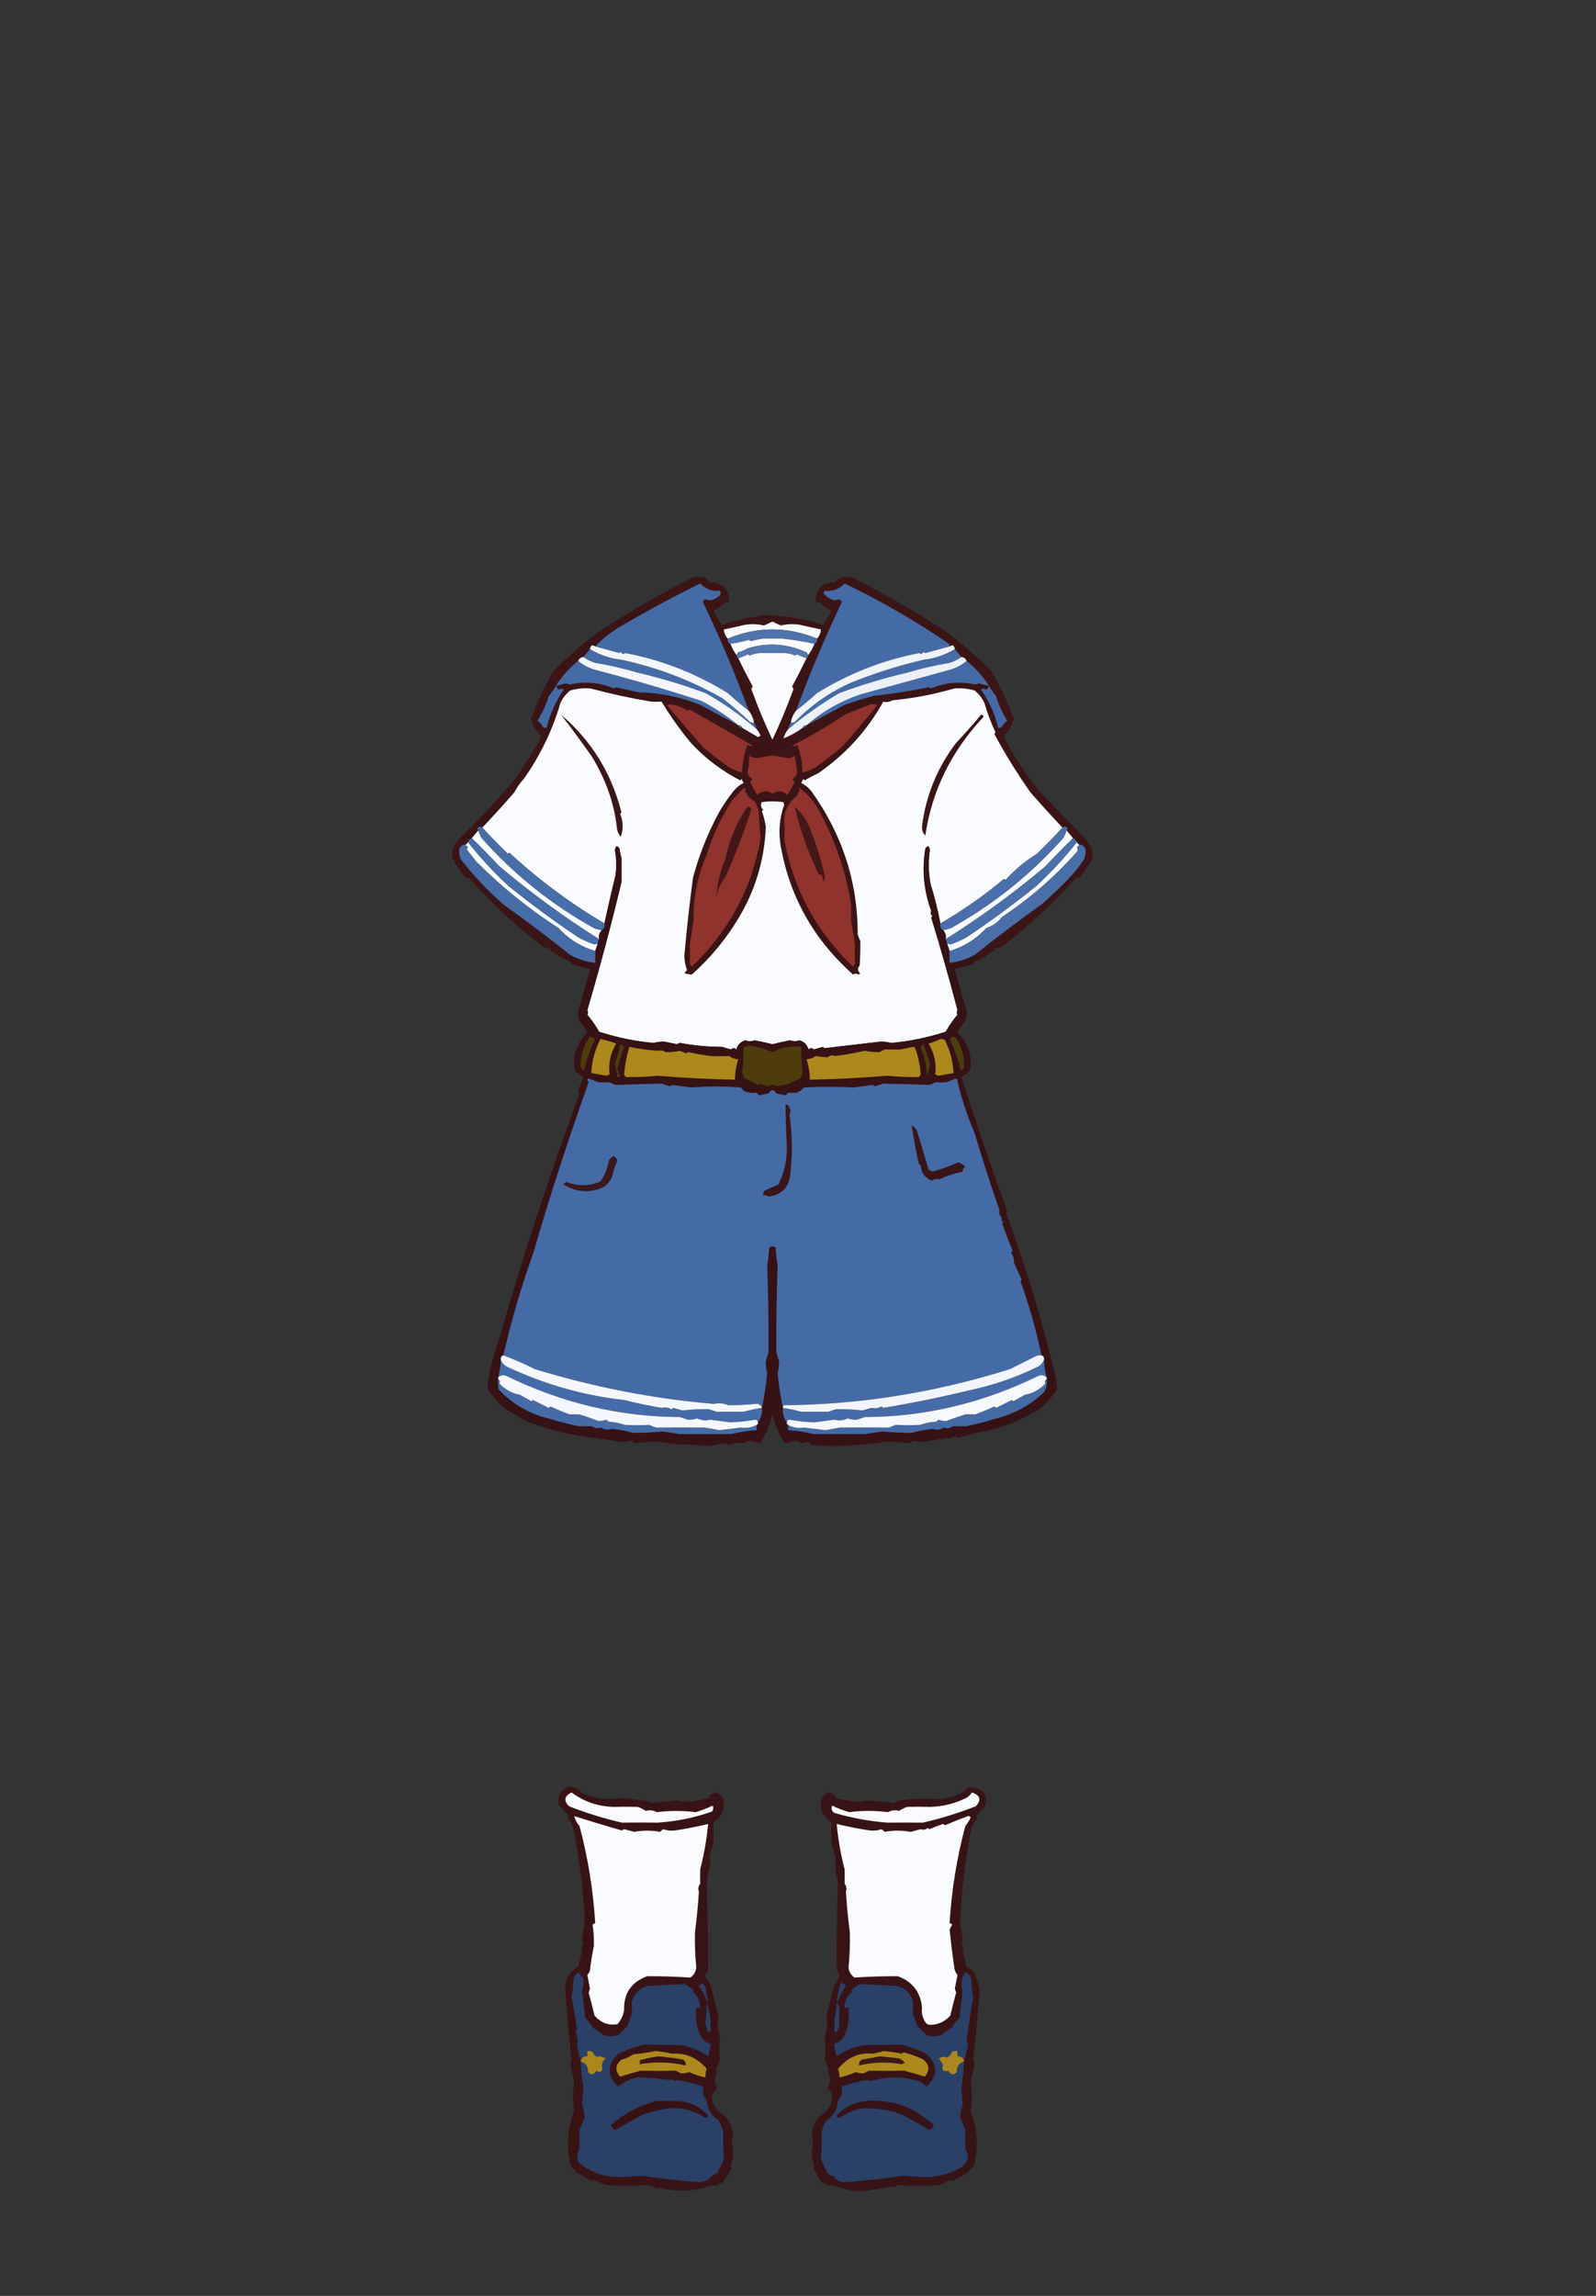 <?xml version="1.0" encoding="UTF-8"?>
<!DOCTYPE svg PUBLIC "-//W3C//DTD SVG 1.1//EN" "http://www.w3.org/Graphics/SVG/1.1/DTD/svg11.dtd">
<svg xmlns="http://www.w3.org/2000/svg" version="1.1" width="1216px" height="1749px" style="shape-rendering:geometricPrecision; text-rendering:geometricPrecision; image-rendering:optimizeQuality; fill-rule:evenodd; clip-rule:evenodd" xmlns:xlink="http://www.w3.org/1999/xlink">
<rect width="100%" height="100%" fill="#333333" stroke="none"/>
<g><path style="opacity:0.982" fill="#3b1416" d="M 742.5,732.5 C 744.511,730.409 744.511,728.742 742.5,727.5C 759.108,714.191 776.108,701.357 793.5,689C 801.022,682.476 808.189,675.643 815,668.5C 819.048,664.12 822.715,659.454 826,654.5C 826.995,651.874 827.328,649.207 827,646.5C 826.082,644.624 824.582,643.624 822.5,643.5C 821.5,643.167 820.833,642.5 820.5,641.5C 819.833,640.167 818.833,639.167 817.5,638.5C 815.823,636.46 814.156,634.46 812.5,632.5C 813.658,631.05 813.158,630.05 811,629.5C 810.617,630.056 810.117,630.389 809.5,630.5C 801.228,621.721 793.061,612.721 785,603.5C 774.938,589.208 765.771,574.374 757.5,559C 757.833,558.667 758.167,558.333 758.5,558C 755.084,550.757 752.251,543.257 750,535.5C 748.262,531.759 745.762,528.592 742.5,526C 737.25,524.523 732.083,524.023 727,524.5C 711.434,529.001 695.768,532.001 680,533.5C 677.676,534.845 675.342,535.178 673,534.5C 660.738,556.53 644.238,574.697 623.5,589C 619.921,590.706 616.421,592.539 613,594.5C 612.667,594.167 612.333,593.833 612,593.5C 611.5,594.5 611,595.5 610.5,596.5C 613.433,597.93 615.933,599.93 618,602.5C 641.822,635.62 653.656,672.12 653.5,712C 654.167,713.667 654.833,715.333 655.5,717C 655.578,722.964 655.411,729.131 655,735.5C 653.123,737.791 653.29,739.791 655.5,741.5C 655,741.833 654.5,742.167 654,742.5C 652.584,741.427 651.25,741.427 650,742.5C 620.341,716.141 602.008,683.807 595,645.5C 592.936,634.247 593.77,623.414 597.5,613C 597.355,612.228 597.022,611.561 596.5,611C 591.167,610.333 585.833,610.333 580.5,611C 579.317,613.155 579.65,615.155 581.5,617C 581.167,617.333 580.833,617.667 580.5,618C 581.904,621.904 582.904,625.904 583.5,630C 582.53,653.392 576.363,675.225 565,695.5C 554.883,713.278 542.216,728.945 527,742.5C 525.187,742.253 523.353,741.92 521.5,741.5C 521.977,740.522 522.643,739.689 523.5,739C 521.977,735.194 521.31,731.194 521.5,727C 523.139,708.248 525.306,688.748 528,668.5C 532.663,651.207 539.33,634.54 548,618.5C 551.276,612.892 554.943,607.558 559,602.5C 561.067,599.93 563.567,597.93 566.5,596.5C 566,595.5 565.5,594.5 565,593.5C 564.667,593.833 564.333,594.167 564,594.5C 549.623,587.129 536.956,577.462 526,565.5C 517.915,555.65 510.582,545.316 504,534.5C 501.266,534.633 498.599,534.633 496,534.5C 480.492,531.905 465.158,528.571 450,524.5C 444.917,524.023 439.75,524.523 434.5,526C 431.238,528.592 428.738,531.759 427,535.5C 421.074,556.032 411.741,575.365 399,593.5C 396.174,596.484 393.841,599.817 392,603.5C 383.939,612.721 375.772,621.721 367.5,630.5C 366.211,629.499 364.878,629.666 363.5,631C 364.056,631.383 364.389,631.883 364.5,632.5C 362.844,634.46 361.177,636.46 359.5,638.5C 358.167,639.167 357.167,640.167 356.5,641.5C 356.167,642.5 355.5,643.167 354.5,643.5C 352.418,643.624 350.918,644.624 350,646.5C 349.672,649.207 350.005,651.874 351,654.5C 360.775,666.977 371.608,678.477 383.5,689C 400.892,701.357 417.892,714.191 434.5,727.5C 433.909,728.151 433.243,728.818 432.5,729.5C 433.193,730.518 433.859,731.518 434.5,732.5C 429.403,730.855 424.903,728.188 421,724.5C 420.667,724.833 420.333,725.167 420,725.5C 419.517,724.552 419.351,723.552 419.5,722.5C 417.345,722.628 415.345,722.128 413.5,721C 393.187,705.498 374.52,688.164 357.5,669C 356.552,668.517 355.552,668.351 354.5,668.5C 351.544,664.691 348.711,660.691 346,656.5C 345.691,655.234 345.191,654.067 344.5,653C 344.626,651.026 344.792,648.859 345,646.5C 346.677,643.147 348.843,640.147 351.5,637.5C 366.53,622.97 380.697,607.637 394,591.5C 400.524,581.632 406.69,571.465 412.5,561C 408.696,557.234 406.03,552.734 404.5,547.5C 409.278,535.063 414.945,523.063 421.5,511.5C 432.427,500.401 444.094,490.234 456.5,481C 479.414,466.043 503.08,452.376 527.5,440C 530.5,439.333 533.5,439.333 536.5,440C 538.303,440.637 539.636,441.803 540.5,443.5C 550.534,443.534 555.534,448.534 555.5,458.5C 554.448,458.351 553.448,458.517 552.5,459C 549.781,461.68 546.781,463.847 543.5,465.5C 545.667,469.167 547.833,472.833 550,476.5C 551.816,475.671 553.649,474.837 555.5,474C 564.328,472.002 573.161,470.169 582,468.5C 594.649,468.827 607.815,470.66 621.5,474C 623.351,474.837 625.184,475.671 627,476.5C 629.167,472.833 631.333,469.167 633.5,465.5C 630.219,463.847 627.219,461.68 624.5,459C 623.552,458.517 622.552,458.351 621.5,458.5C 621.466,448.534 626.466,443.534 636.5,443.5C 637.364,441.803 638.697,440.637 640.5,440C 643.5,439.333 646.5,439.333 649.5,440C 673.92,452.376 697.586,466.043 720.5,481C 732.906,490.234 744.573,500.401 755.5,511.5C 762.055,523.063 767.722,535.063 772.5,547.5C 770.97,552.734 768.304,557.234 764.5,561C 772.443,576.104 781.776,590.271 792.5,603.5C 803.555,614.887 814.555,626.22 825.5,637.5C 828.157,640.147 830.323,643.147 832,646.5C 832.208,648.859 832.374,651.026 832.5,653C 831.809,654.067 831.309,655.234 831,656.5C 828.289,660.691 825.456,664.691 822.5,668.5C 821.448,668.351 820.448,668.517 819.5,669C 802.48,688.164 783.813,705.498 763.5,721C 761.655,722.128 759.655,722.628 757.5,722.5C 757.649,723.552 757.483,724.552 757,725.5C 756.667,725.167 756.333,724.833 756,724.5C 752.097,728.188 747.597,730.855 742.5,732.5 Z"/></g>
<g><path style="opacity:1" fill="#456ba7" d="M 570.5,541.5 C 565.064,537.24 559.731,532.74 554.5,528C 530.181,512.96 504.181,502.794 476.5,497.5C 475.094,498.668 473.928,498.335 473,496.5C 472.667,496.833 472.333,497.167 472,497.5C 465.568,495.809 459.401,494.142 453.5,492.5C 458.361,487.229 464.361,482.396 471.5,478C 491.711,466.06 512.377,454.893 533.5,444.5C 537.728,448.891 542.728,450.724 548.5,450C 549.705,452.234 549.039,453.901 546.5,455C 543.727,457.282 540.727,457.782 537.5,456.5C 536.5,456.833 535.833,457.5 535.5,458.5C 548.615,485.927 560.281,513.594 570.5,541.5 Z"/></g>
<g><path style="opacity:1" fill="#456ba7" d="M 723.5,492.5 C 717.599,494.142 711.432,495.809 705,497.5C 703.853,496.542 702.853,496.875 702,498.5C 701.586,498.043 701.086,497.709 700.5,497.5C 672.819,502.794 646.819,512.96 622.5,528C 617.269,532.74 611.936,537.24 606.5,541.5C 616.719,513.594 628.385,485.927 641.5,458.5C 640.106,456.398 638.439,456.065 636.5,457.5C 632.841,456.674 629.841,454.841 627.5,452C 627.645,451.228 627.978,450.561 628.5,450C 634.272,450.724 639.272,448.891 643.5,444.5C 671.681,458.053 698.181,473.386 723,490.5C 723.464,491.094 723.631,491.761 723.5,492.5 Z"/></g>
<g><path style="opacity:1" fill="#f9fbfe" d="M 622.5,486.5 C 599.833,477.167 577.167,477.167 554.5,486.5C 552.707,484.574 551.707,482.241 551.5,479.5C 556.806,478.405 562.14,477.238 567.5,476C 572.419,475.198 577.252,475.365 582,476.5C 584.192,475.601 586.358,474.601 588.5,473.5C 590.642,474.601 592.808,475.601 595,476.5C 599.748,475.365 604.581,475.198 609.5,476C 614.86,477.238 620.194,478.405 625.5,479.5C 625.293,482.241 624.293,484.574 622.5,486.5 Z"/></g>
<g><path style="opacity:1" fill="#4f73ac" d="M 622.5,486.5 C 622.771,488.38 622.104,489.713 620.5,490.5C 612.41,488.716 604.244,487.382 596,486.5C 591,486.5 586,486.5 581,486.5C 577.944,487.077 574.944,487.743 572,488.5C 571.586,488.043 571.086,487.709 570.5,487.5C 565.898,488.817 561.231,489.817 556.5,490.5C 554.896,489.713 554.229,488.38 554.5,486.5C 577.167,477.167 599.833,477.167 622.5,486.5 Z"/></g>
<g><path style="opacity:1" fill="#f9fbfe" d="M 620.5,490.5 C 619.226,493.76 617.56,496.76 615.5,499.5C 615.586,498.504 615.252,497.671 614.5,497C 599.529,490.234 584.529,489.234 569.5,494C 567.283,495.275 564.949,496.275 562.5,497C 561.748,497.671 561.414,498.504 561.5,499.5C 559.44,496.76 557.774,493.76 556.5,490.5C 561.231,489.817 565.898,488.817 570.5,487.5C 571.086,487.709 571.586,488.043 572,488.5C 574.944,487.743 577.944,487.077 581,486.5C 586,486.5 591,486.5 596,486.5C 604.244,487.382 612.41,488.716 620.5,490.5 Z"/></g>
<g><path style="opacity:1" fill="#456ca8" d="M 449.5,494.5 C 457.247,499.025 465.08,501.692 473,502.5C 500.475,508.333 526.308,518.166 550.5,532C 557.794,537.626 564.794,543.626 571.5,550C 572.448,550.483 573.448,550.649 574.5,550.5C 575.441,552.05 576.107,553.716 576.5,555.5C 564.155,544.726 551.155,535.559 537.5,528C 520.152,521.564 502.985,516.397 486,512.5C 475.398,509.3 464.564,506.8 453.5,505C 450.141,503.953 447.141,502.453 444.5,500.5C 446.219,498.456 447.886,496.456 449.5,494.5 Z"/></g>
<g><path style="opacity:1" fill="#456ca8" d="M 727.5,494.5 C 729.114,496.456 730.781,498.456 732.5,500.5C 729.859,502.453 726.859,503.953 723.5,505C 712.436,506.8 701.602,509.3 691,512.5C 674.015,516.397 656.848,521.564 639.5,528C 626.053,535.852 613.053,545.019 600.5,555.5C 600.893,553.716 601.559,552.05 602.5,550.5C 603.552,550.649 604.552,550.483 605.5,550C 617.942,537.214 632.276,527.214 648.5,520C 666.56,512.758 685.06,506.924 704,502.5C 711.92,501.692 719.753,499.025 727.5,494.5 Z"/></g>
<g><path style="opacity:1" fill="#5477af" d="M 615.5,499.5 C 615.672,500.492 615.338,501.158 614.5,501.5C 611.95,500.642 609.45,499.642 607,498.5C 606.667,498.833 606.333,499.167 606,499.5C 603.009,498.148 599.842,497.481 596.5,497.5C 591.167,497.5 585.833,497.5 580.5,497.5C 577.158,497.481 573.991,498.148 571,499.5C 570.667,499.167 570.333,498.833 570,498.5C 567.55,499.642 565.05,500.642 562.5,501.5C 561.662,501.158 561.328,500.492 561.5,499.5C 561.414,498.504 561.748,497.671 562.5,497C 564.949,496.275 567.283,495.275 569.5,494C 584.529,489.234 599.529,490.234 614.5,497C 615.252,497.671 615.586,498.504 615.5,499.5 Z"/></g>
<g><path style="opacity:1" fill="#f9fbfe" d="M 614.5,501.5 C 610.959,508.749 607.292,515.916 603.5,523C 604.517,524.049 604.684,525.216 604,526.5C 599.367,539.093 594.201,551.427 588.5,563.5C 582.799,551.427 577.633,539.093 573,526.5C 572.316,525.216 572.483,524.049 573.5,523C 569.708,515.916 566.041,508.749 562.5,501.5C 565.05,500.642 567.55,499.642 570,498.5C 570.333,498.833 570.667,499.167 571,499.5C 573.991,498.148 577.158,497.481 580.5,497.5C 585.833,497.5 591.167,497.5 596.5,497.5C 599.842,497.481 603.009,498.148 606,499.5C 606.333,499.167 606.667,498.833 607,498.5C 609.45,499.642 611.95,500.642 614.5,501.5 Z"/></g>
<g><path style="opacity:1" fill="#f3f6fc" d="M 453.5,492.5 C 459.401,494.142 465.568,495.809 472,497.5C 472.333,497.167 472.667,496.833 473,496.5C 473.928,498.335 475.094,498.668 476.5,497.5C 504.181,502.794 530.181,512.96 554.5,528C 559.731,532.74 565.064,537.24 570.5,541.5C 572.594,544.097 573.927,547.097 574.5,550.5C 573.448,550.649 572.448,550.483 571.5,550C 564.794,543.626 557.794,537.626 550.5,532C 526.308,518.166 500.475,508.333 473,502.5C 465.08,501.692 457.247,499.025 449.5,494.5C 449.91,491.569 451.244,490.903 453.5,492.5 Z"/></g>
<g><path style="opacity:1" fill="#456ba7" d="M 440.5,503.5 C 444.025,506.431 448.025,508.598 452.5,510C 480.069,517.19 507.402,525.19 534.5,534C 544.558,539.253 553.891,545.42 562.5,552.5C 552.824,547.329 543.157,542.162 533.5,537C 518.116,530.843 502.616,527.676 487,527.5C 481,526.167 475,524.833 469,523.5C 468.667,523.833 468.333,524.167 468,524.5C 456.815,519.845 445.482,518.845 434,521.5C 433,521.167 432,520.833 431,520.5C 428.564,521.355 426.064,522.021 423.5,522.5C 428.141,515.196 433.807,508.862 440.5,503.5 Z"/></g>
<g><path style="opacity:1" fill="#446ba7" d="M 736.5,503.5 C 743.193,508.862 748.859,515.196 753.5,522.5C 750.936,522.021 748.436,521.355 746,520.5C 745,520.833 744,521.167 743,521.5C 731.518,518.845 720.185,519.845 709,524.5C 708.667,524.167 708.333,523.833 708,523.5C 694.306,526.254 680.473,528.421 666.5,530C 658.7,531.867 651.033,534.2 643.5,537C 633.843,542.162 624.176,547.329 614.5,552.5C 626.506,542.044 640.172,534.211 655.5,529C 678.523,522.658 701.523,516.324 724.5,510C 728.975,508.598 732.975,506.431 736.5,503.5 Z"/></g>
<g><path style="opacity:1" fill="#eff3fa" d="M 727.5,494.5 C 719.753,499.025 711.92,501.692 704,502.5C 685.06,506.924 666.56,512.758 648.5,520C 632.276,527.214 617.942,537.214 605.5,550C 604.552,550.483 603.552,550.649 602.5,550.5C 603.059,547.057 604.393,544.057 606.5,541.5C 611.936,537.24 617.269,532.74 622.5,528C 646.819,512.96 672.819,502.794 700.5,497.5C 701.086,497.709 701.586,498.043 702,498.5C 702.853,496.875 703.853,496.542 705,497.5C 711.432,495.809 717.599,494.142 723.5,492.5C 725.756,490.903 727.09,491.569 727.5,494.5 Z"/></g>
<g><path style="opacity:1" fill="#f3f6fc" d="M 444.5,500.5 C 447.141,502.453 450.141,503.953 453.5,505C 464.564,506.8 475.398,509.3 486,512.5C 502.985,516.397 520.152,521.564 537.5,528C 551.155,535.559 564.155,544.726 576.5,555.5C 577.74,556.973 578.74,558.64 579.5,560.5C 578.833,560.833 578.167,561.167 577.5,561.5C 573.489,559.149 569.489,556.816 565.5,554.5C 565.027,553.094 564.027,552.427 562.5,552.5C 553.891,545.42 544.558,539.253 534.5,534C 507.402,525.19 480.069,517.19 452.5,510C 448.025,508.598 444.025,506.431 440.5,503.5C 441.262,501.738 442.596,500.738 444.5,500.5 Z"/></g>
<g><path style="opacity:1" fill="#456ba6" d="M 423.5,522.5 C 424.122,523.627 424.955,524.627 426,525.5C 427.183,524.269 428.349,524.269 429.5,525.5C 423.296,534.248 418.963,543.915 416.5,554.5C 415.325,554.719 414.325,554.386 413.5,553.5C 412.509,551.677 411.176,550.177 409.5,549C 413.153,543.245 415.986,537.078 418,530.5C 420.103,527.941 421.936,525.274 423.5,522.5 Z"/></g>
<g><path style="opacity:1" fill="#456ba7" d="M 753.5,522.5 C 755.064,525.274 756.897,527.941 759,530.5C 760.877,537.141 763.71,543.308 767.5,549C 765.824,550.177 764.491,551.677 763.5,553.5C 762.675,554.386 761.675,554.719 760.5,554.5C 758.043,543.925 753.71,534.258 747.5,525.5C 748.651,524.269 749.817,524.269 751,525.5C 752.417,524.922 753.25,523.922 753.5,522.5 Z"/></g>
<g><path style="opacity:1" fill="#f9fbfe" d="M 809.5,630.5 C 803.23,637.271 796.73,643.938 790,650.5C 781.381,655.728 773.381,662.395 766,670.5C 765.667,670.167 765.333,669.833 765,669.5C 750.286,681.882 734.12,693.215 716.5,703.5C 714.574,693.374 712.074,683.374 709,673.5C 707.387,664.828 707.221,656.162 708.5,647.5C 707.891,644.163 706.724,643.83 705,646.5C 702.349,662.792 703.849,678.625 709.5,694C 708.786,695.343 709.12,696.676 710.5,698C 710.167,698.333 709.833,698.667 709.5,699C 716.665,722.332 723.332,745.832 729.5,769.5C 728.802,770.863 728.802,772.029 729.5,773C 726.11,777.058 723.11,781.391 720.5,786C 706.668,790.433 692.835,793.266 679,794.5C 676.215,793.799 673.548,793.466 671,793.5C 656.864,795.14 642.531,796.807 628,798.5C 627.667,798.167 627.333,797.833 627,797.5C 624.667,798.167 622.333,798.833 620,799.5C 618.667,798.167 617.333,798.167 616,799.5C 614.974,795.807 612.64,793.474 609,792.5C 606.812,793.447 604.478,793.447 602,792.5C 597.511,793.359 593.011,794.359 588.5,795.5C 583.989,794.359 579.489,793.359 575,792.5C 572.522,793.447 570.188,793.447 568,792.5C 564.36,793.474 562.026,795.807 561,799.5C 559.667,798.167 558.333,798.167 557,799.5C 554.667,798.833 552.333,798.167 550,797.5C 539.453,797.48 528.786,796.48 518,794.5C 517.228,794.645 516.561,794.978 516,795.5C 512.667,794.833 509.333,794.167 506,793.5C 503.452,793.466 500.785,793.799 498,794.5C 484.165,793.266 470.332,790.433 456.5,786C 453.89,781.391 450.89,777.058 447.5,773C 448.198,772.029 448.198,770.863 447.5,769.5C 457.17,736.614 465.836,704.114 473.5,672C 473.482,665.863 473.482,659.697 473.5,653.5C 472.787,651.224 472.287,648.891 472,646.5C 470.276,643.83 469.109,644.163 468.5,647.5C 469.626,653.782 469.793,660.115 469,666.5C 466.008,678.8 463.175,691.134 460.5,703.5C 433.704,687.528 409.538,669.528 388,649.5C 387.667,649.833 387.333,650.167 387,650.5C 380.243,643.911 373.743,637.245 367.5,630.5C 375.772,621.721 383.939,612.721 392,603.5C 393.841,599.817 396.174,596.484 399,593.5C 411.741,575.365 421.074,556.032 427,535.5C 428.738,531.759 431.238,528.592 434.5,526C 439.75,524.523 444.917,524.023 450,524.5C 465.158,528.571 480.492,531.905 496,534.5C 498.599,534.633 501.266,534.633 504,534.5C 510.582,545.316 517.915,555.65 526,565.5C 536.956,577.462 549.623,587.129 564,594.5C 564.333,594.167 564.667,593.833 565,593.5C 565.5,594.5 566,595.5 566.5,596.5C 563.567,597.93 561.067,599.93 559,602.5C 554.943,607.558 551.276,612.892 548,618.5C 539.33,634.54 532.663,651.207 528,668.5C 525.306,688.748 523.139,708.248 521.5,727C 521.31,731.194 521.977,735.194 523.5,739C 522.643,739.689 521.977,740.522 521.5,741.5C 523.353,741.92 525.187,742.253 527,742.5C 542.216,728.945 554.883,713.278 565,695.5C 576.363,675.225 582.53,653.392 583.5,630C 582.904,625.904 581.904,621.904 580.5,618C 580.833,617.667 581.167,617.333 581.5,617C 579.65,615.155 579.317,613.155 580.5,611C 585.833,610.333 591.167,610.333 596.5,611C 597.022,611.561 597.355,612.228 597.5,613C 593.77,623.414 592.936,634.247 595,645.5C 602.008,683.807 620.341,716.141 650,742.5C 651.25,741.427 652.584,741.427 654,742.5C 654.5,742.167 655,741.833 655.5,741.5C 653.29,739.791 653.123,737.791 655,735.5C 655.411,729.131 655.578,722.964 655.5,717C 654.833,715.333 654.167,713.667 653.5,712C 653.656,672.12 641.822,635.62 618,602.5C 615.933,599.93 613.433,597.93 610.5,596.5C 611,595.5 611.5,594.5 612,593.5C 612.333,593.833 612.667,594.167 613,594.5C 616.421,592.539 619.921,590.706 623.5,589C 644.238,574.697 660.738,556.53 673,534.5C 675.342,535.178 677.676,534.845 680,533.5C 695.768,532.001 711.434,529.001 727,524.5C 732.083,524.023 737.25,524.523 742.5,526C 745.762,528.592 748.262,531.759 750,535.5C 752.251,543.257 755.084,550.757 758.5,558C 758.167,558.333 757.833,558.667 757.5,559C 765.771,574.374 774.938,589.208 785,603.5C 793.061,612.721 801.228,621.721 809.5,630.5 Z"/></g>
<g><path style="opacity:1" fill="#ecf0f9" d="M 732.5,500.5 C 734.404,500.738 735.738,501.738 736.5,503.5C 732.975,506.431 728.975,508.598 724.5,510C 701.523,516.324 678.523,522.658 655.5,529C 640.172,534.211 626.506,542.044 614.5,552.5C 612.973,552.427 611.973,553.094 611.5,554.5C 607.036,557.789 602.202,560.456 597,562.5C 597.579,560.008 598.746,557.675 600.5,555.5C 613.053,545.019 626.053,535.852 639.5,528C 656.848,521.564 674.015,516.397 691,512.5C 701.602,509.3 712.436,506.8 723.5,505C 726.859,503.953 729.859,502.453 732.5,500.5 Z"/></g>
<g><path style="opacity:1" fill="#90332c" d="M 508.5,537.5 C 509.097,536.861 509.93,536.528 511,536.5C 515.79,537.268 520.123,538.935 524,541.5C 524.414,541.043 524.914,540.709 525.5,540.5C 541.838,549.805 557.838,558.972 573.5,568C 572.101,568.595 570.768,568.428 569.5,567.5C 566.993,574.2 565.659,581.2 565.5,588.5C 561.981,587.652 558.648,586.319 555.5,584.5C 549.024,579.858 542.691,575.025 536.5,570C 526.928,559.269 517.594,548.436 508.5,537.5 Z"/></g>
<g><path style="opacity:1" fill="#90332c" d="M 663.5,536.5 C 665.199,536.34 666.866,536.506 668.5,537C 659.709,548.127 650.542,558.96 641,569.5C 634.643,574.691 628.143,579.691 621.5,584.5C 618.352,586.319 615.019,587.652 611.5,588.5C 611.341,581.2 610.007,574.2 607.5,567.5C 606.232,568.428 604.899,568.595 603.5,568C 616.896,561.246 630.563,553.246 644.5,544C 650.551,541.658 656.885,539.158 663.5,536.5 Z"/></g>
<g><path style="opacity:1" fill="#456ca8" d="M 562.5,552.5 C 564.027,552.427 565.027,553.094 565.5,554.5C 563.973,554.573 562.973,553.906 562.5,552.5 Z"/></g>
<g><path style="opacity:1" fill="#456ca8" d="M 614.5,552.5 C 614.027,553.906 613.027,554.573 611.5,554.5C 611.973,553.094 612.973,552.427 614.5,552.5 Z"/></g>
<g><path style="opacity:1" fill="#90332c" d="M 570.5,575.5 C 572.392,576.851 574.558,577.518 577,577.5C 580.82,576.753 584.653,576.087 588.5,575.5C 592.347,576.087 596.18,576.753 600,577.5C 602.145,577.604 603.979,576.937 605.5,575.5C 606.017,579.392 606.684,583.559 607.5,588C 607.016,590.475 605.683,592.308 603.5,593.5C 604.167,594.167 604.833,594.833 605.5,595.5C 603.946,599.006 602.112,602.339 600,605.5C 596.323,602.383 592.489,602.05 588.5,604.5C 584.511,602.05 580.677,602.383 577,605.5C 574.888,602.339 573.054,599.006 571.5,595.5C 572.167,594.833 572.833,594.167 573.5,593.5C 571.317,592.308 569.984,590.475 569.5,588C 570.648,583.718 570.981,579.552 570.5,575.5 Z"/></g>
<g><path style="opacity:0.997" fill="#3a1517" d="M 747.5,544.5 C 749.028,544.517 749.528,545.184 749,546.5C 724.663,572.535 709.996,602.535 705,636.5C 703.128,634.562 702.295,632.229 702.5,629.5C 705.347,606.436 713.847,585.436 728,566.5C 734.737,559.27 741.237,551.937 747.5,544.5 Z"/></g>
<g><path style="opacity:0.993" fill="#3c1719" d="M 427.5,544.5 C 450.649,564.223 465.982,589.057 473.5,619C 473.167,619.333 472.833,619.667 472.5,620C 474.862,625.744 475.028,631.578 473,637.5C 471.249,635.51 470.249,633.177 470,630.5C 467.853,611.661 461.519,593.661 451,576.5C 443.392,565.597 435.559,554.93 427.5,544.5 Z"/></g>
<g><path style="opacity:1" fill="#90332c" d="M 566.5,600.5 C 568.379,600.393 568.712,600.893 567.5,602C 568.942,605.775 571.442,608.608 575,610.5C 576.275,612.717 577.275,615.051 578,617.5C 578.359,625.063 578.859,632.23 579.5,639C 572.726,677.035 555.226,709.535 527,736.5C 526.626,735.584 526.126,734.75 525.5,734C 525.767,729.066 525.767,724.4 525.5,720C 526.5,713.667 527.5,707.333 528.5,701C 527.994,684.139 531.327,667.472 538.5,651C 542.755,636.793 549.255,622.96 558,609.5C 560.859,606.384 563.692,603.384 566.5,600.5 Z"/></g>
<g><path style="opacity:1" fill="#90332c" d="M 608.5,601.5 C 608.56,600.957 608.893,600.624 609.5,600.5C 615.557,605.062 620.39,610.728 624,617.5C 636.225,639.818 644.392,663.652 648.5,689C 648.5,693 648.5,697 648.5,701C 649.5,707.333 650.5,713.667 651.5,720C 651.233,724.4 651.233,729.066 651.5,734C 650.874,734.75 650.374,735.584 650,736.5C 621.774,709.535 604.274,677.035 597.5,639C 597.925,634.851 597.925,630.518 597.5,626C 597.442,617.796 600.609,611.296 607,606.5C 607.707,604.919 608.54,603.419 609.5,602C 609.272,601.601 608.938,601.435 608.5,601.5 Z"/></g>
<g><path style="opacity:0.91" fill="#3d1416" d="M 605.5,614.5 C 609.818,618.35 613.318,623.016 616,628.5C 621.37,641.276 625.536,654.443 628.5,668C 628.333,669.167 628.167,670.333 628,671.5C 626.731,670.095 626.231,668.429 626.5,666.5C 625.325,666.719 624.325,666.386 623.5,665.5C 615.468,648.938 609.468,631.938 605.5,614.5 Z"/></g>
<g><path style="opacity:0.926" fill="#3f1416" d="M 569.5,614.5 C 570.995,614.415 571.995,615.081 572.5,616.5C 566.989,633.482 560.489,650.482 553,667.5C 549.529,671.884 547.196,676.884 546,682.5C 546.509,672.962 548.676,663.795 552.5,655C 555.292,640.504 560.958,627.004 569.5,614.5 Z"/></g>
<g><path style="opacity:1" fill="#f9fbfe" d="M 364.5,632.5 C 365.045,634.593 365.878,636.593 367,638.5C 391.741,666.264 420.241,689.097 452.5,707C 454.436,707.813 456.436,708.313 458.5,708.5C 456.591,710.696 455.925,713.03 456.5,715.5C 429.944,698.793 404.611,680.293 380.5,660C 373.633,652.634 366.633,645.467 359.5,638.5C 361.177,636.46 362.844,634.46 364.5,632.5 Z"/></g>
<g><path style="opacity:1" fill="#f9fbfe" d="M 812.5,632.5 C 814.156,634.46 815.823,636.46 817.5,638.5C 810.367,645.467 803.367,652.634 796.5,660C 772.389,680.293 747.056,698.793 720.5,715.5C 721.075,713.03 720.409,710.696 718.5,708.5C 720.564,708.313 722.564,707.813 724.5,707C 756.784,689.066 785.284,666.233 810,638.5C 811.122,636.593 811.955,634.593 812.5,632.5 Z"/></g>
<g><path style="opacity:1" fill="#f9fbfe" d="M 356.5,641.5 C 365.842,653.352 376.175,664.518 387.5,675C 404.623,688.797 422.289,701.797 440.5,714C 444.46,716.228 448.627,718.062 453,719.5C 453.902,719.257 454.735,718.923 455.5,718.5C 454.833,720.5 454.167,722.5 453.5,724.5C 442.545,721.252 433.212,715.419 425.5,707C 402.928,692.439 382.094,675.606 363,656.5C 360.5,653.333 358,650.167 355.5,647C 355.957,646.586 356.291,646.086 356.5,645.5C 355.757,644.818 355.091,644.151 354.5,643.5C 355.5,643.167 356.167,642.5 356.5,641.5 Z"/></g>
<g><path style="opacity:1" fill="#f9fbfe" d="M 820.5,641.5 C 820.833,642.5 821.5,643.167 822.5,643.5C 821.909,644.151 821.243,644.818 820.5,645.5C 821.46,646.812 821.294,648.146 820,649.5C 803.278,668.291 784.444,684.625 763.5,698.5C 760.382,702.561 756.382,705.394 751.5,707C 743.788,715.419 734.455,721.252 723.5,724.5C 722.833,722.5 722.167,720.5 721.5,718.5C 722.265,718.923 723.098,719.257 724,719.5C 728.373,718.062 732.54,716.228 736.5,714C 754.711,701.797 772.377,688.797 789.5,675C 800.853,664.492 811.186,653.325 820.5,641.5 Z"/></g>
<g><path style="opacity:0.972" fill="#371215" d="M 716.5,703.5 C 716.077,705.781 716.744,707.448 718.5,708.5C 720.409,710.696 721.075,713.03 720.5,715.5C 721.11,716.391 721.443,717.391 721.5,718.5C 722.167,720.5 722.833,722.5 723.5,724.5C 723.441,727.53 723.441,730.53 723.5,733.5C 730.218,732.705 736.551,730.705 742.5,727.5C 744.511,728.742 744.511,730.409 742.5,732.5C 741.942,733.79 740.942,734.623 739.5,735C 735.58,736.313 731.58,737.313 727.5,738C 730.132,748.586 733.132,759.253 736.5,770C 736.891,772.775 736.391,775.608 735,778.5C 732.565,781.314 730.731,783.981 729.5,786.5C 737.899,794.85 741.066,804.517 739,815.5C 737.143,817.518 734.976,819.185 732.5,820.5C 743.402,854.701 755.069,888.867 767.5,923C 767.167,923.333 766.833,923.667 766.5,924C 780.655,962.142 792.322,1000.14 801.5,1038C 803.71,1044.77 805.044,1051.43 805.5,1058C 801.884,1063.62 797.551,1068.62 792.5,1073C 777.407,1082.62 761.241,1088.79 744,1091.5C 740.634,1092.37 737.3,1093.37 734,1094.5C 732.984,1093.37 732.317,1093.7 732,1095.5C 729.974,1094.98 727.974,1094.65 726,1094.5C 724.295,1095.76 722.628,1096.1 721,1095.5C 715.01,1096.57 709.01,1097.57 703,1098.5C 700.347,1098.32 697.68,1097.98 695,1097.5C 694.667,1098.17 694.333,1098.83 694,1099.5C 687.35,1098.62 680.85,1098.29 674.5,1098.5C 668.277,1099.48 662.277,1100.15 656.5,1100.5C 642.833,1101.83 630,1101.83 618,1100.5C 617.333,1099.83 616.667,1099.17 616,1098.5C 614.026,1098.65 612.026,1098.98 610,1099.5C 608.806,1098.57 607.473,1097.9 606,1097.5C 603.054,1098.4 600.387,1099.07 598,1099.5C 593.545,1092.81 590.379,1085.48 588.5,1077.5C 586.621,1085.48 583.455,1092.81 579,1099.5C 576.613,1099.07 573.946,1098.4 571,1097.5C 569.527,1097.9 568.194,1098.57 567,1099.5C 563.399,1098.62 559.899,1098.96 556.5,1100.5C 554.577,1100.37 552.744,1100.04 551,1099.5C 547.667,1100.17 544.333,1100.83 541,1101.5C 534.098,1100.85 527.265,1100.52 520.5,1100.5C 514.723,1100.15 508.723,1099.48 502.5,1098.5C 496.15,1098.29 489.65,1098.62 483,1099.5C 482.667,1098.83 482.333,1098.17 482,1097.5C 479.32,1097.98 476.653,1098.32 474,1098.5C 464.029,1096.99 454.529,1095.66 445.5,1094.5C 431.01,1092.33 416.343,1088.5 401.5,1083C 395.047,1079.38 388.713,1075.55 382.5,1071.5C 378.266,1067.44 374.599,1062.94 371.5,1058C 372.26,1046.68 374.593,1036.02 378.5,1026C 396.91,961.275 417.91,897.108 441.5,833.5C 441.013,832.554 440.68,831.554 440.5,830.5C 441.83,827.172 443.164,823.838 444.5,820.5C 442.024,819.185 439.857,817.518 438,815.5C 435.934,804.517 439.101,794.85 447.5,786.5C 446.269,783.981 444.435,781.314 442,778.5C 440.609,775.608 440.109,772.775 440.5,770C 443.868,759.253 446.868,748.586 449.5,738C 445.42,737.313 441.42,736.313 437.5,735C 436.058,734.623 435.058,733.79 434.5,732.5C 433.859,731.518 433.193,730.518 432.5,729.5C 433.243,728.818 433.909,728.151 434.5,727.5C 440.449,730.705 446.782,732.705 453.5,733.5C 453.559,730.53 453.559,727.53 453.5,724.5C 454.167,722.5 454.833,720.5 455.5,718.5C 455.557,717.391 455.89,716.391 456.5,715.5C 455.925,713.03 456.591,710.696 458.5,708.5C 460.256,707.448 460.923,705.781 460.5,703.5C 463.175,691.134 466.008,678.8 469,666.5C 469.793,660.115 469.626,653.782 468.5,647.5C 469.109,644.163 470.276,643.83 472,646.5C 472.287,648.891 472.787,651.224 473.5,653.5C 473.482,659.697 473.482,665.863 473.5,672C 465.836,704.114 457.17,736.614 447.5,769.5C 448.198,770.863 448.198,772.029 447.5,773C 450.89,777.058 453.89,781.391 456.5,786C 470.332,790.433 484.165,793.266 498,794.5C 500.785,793.799 503.452,793.466 506,793.5C 509.333,794.167 512.667,794.833 516,795.5C 516.561,794.978 517.228,794.645 518,794.5C 528.786,796.48 539.453,797.48 550,797.5C 552.333,798.167 554.667,798.833 557,799.5C 558.333,798.167 559.667,798.167 561,799.5C 562.026,795.807 564.36,793.474 568,792.5C 570.188,793.447 572.522,793.447 575,792.5C 579.489,793.359 583.989,794.359 588.5,795.5C 593.011,794.359 597.511,793.359 602,792.5C 604.478,793.447 606.812,793.447 609,792.5C 612.64,793.474 614.974,795.807 616,799.5C 617.333,798.167 618.667,798.167 620,799.5C 622.333,798.833 624.667,798.167 627,797.5C 627.333,797.833 627.667,798.167 628,798.5C 642.531,796.807 656.864,795.14 671,793.5C 673.548,793.466 676.215,793.799 679,794.5C 692.835,793.266 706.668,790.433 720.5,786C 723.11,781.391 726.11,777.058 729.5,773C 728.802,772.029 728.802,770.863 729.5,769.5C 723.332,745.832 716.665,722.332 709.5,699C 709.833,698.667 710.167,698.333 710.5,698C 709.12,696.676 708.786,695.343 709.5,694C 703.849,678.625 702.349,662.792 705,646.5C 706.724,643.83 707.891,644.163 708.5,647.5C 707.221,656.162 707.387,664.828 709,673.5C 712.074,683.374 714.574,693.374 716.5,703.5 Z"/></g>
<g><path style="opacity:1" fill="#4a6faa" d="M 812.5,632.5 C 811.955,634.593 811.122,636.593 810,638.5C 785.284,666.233 756.784,689.066 724.5,707C 722.564,707.813 720.564,708.313 718.5,708.5C 716.744,707.448 716.077,705.781 716.5,703.5C 734.12,693.215 750.286,681.882 765,669.5C 765.333,669.833 765.667,670.167 766,670.5C 773.381,662.395 781.381,655.728 790,650.5C 796.73,643.938 803.23,637.271 809.5,630.5C 810.117,630.389 810.617,630.056 811,629.5C 813.158,630.05 813.658,631.05 812.5,632.5 Z"/></g>
<g><path style="opacity:1" fill="#476da8" d="M 354.5,643.5 C 355.091,644.151 355.757,644.818 356.5,645.5C 356.291,646.086 355.957,646.586 355.5,647C 358,650.167 360.5,653.333 363,656.5C 382.094,675.606 402.928,692.439 425.5,707C 433.212,715.419 442.545,721.252 453.5,724.5C 453.559,727.53 453.559,730.53 453.5,733.5C 446.782,732.705 440.449,730.705 434.5,727.5C 417.892,714.191 400.892,701.357 383.5,689C 371.608,678.477 360.775,666.977 351,654.5C 350.005,651.874 349.672,649.207 350,646.5C 350.918,644.624 352.418,643.624 354.5,643.5 Z"/></g>
<g><path style="opacity:1" fill="#476ea9" d="M 359.5,638.5 C 366.633,645.467 373.633,652.634 380.5,660C 404.611,680.293 429.944,698.793 456.5,715.5C 455.89,716.391 455.557,717.391 455.5,718.5C 454.735,718.923 453.902,719.257 453,719.5C 448.627,718.062 444.46,716.228 440.5,714C 422.289,701.797 404.623,688.797 387.5,675C 376.175,664.518 365.842,653.352 356.5,641.5C 357.167,640.167 358.167,639.167 359.5,638.5 Z"/></g>
<g><path style="opacity:1" fill="#476ea9" d="M 367.5,630.5 C 373.743,637.245 380.243,643.911 387,650.5C 387.333,650.167 387.667,649.833 388,649.5C 409.538,669.528 433.704,687.528 460.5,703.5C 460.923,705.781 460.256,707.448 458.5,708.5C 456.436,708.313 454.436,707.813 452.5,707C 420.241,689.097 391.741,666.264 367,638.5C 365.878,636.593 365.045,634.593 364.5,632.5C 364.389,631.883 364.056,631.383 363.5,631C 364.878,629.666 366.211,629.499 367.5,630.5 Z"/></g>
<g><path style="opacity:1" fill="#4a70aa" d="M 817.5,638.5 C 818.833,639.167 819.833,640.167 820.5,641.5C 811.186,653.325 800.853,664.492 789.5,675C 772.377,688.797 754.711,701.797 736.5,714C 732.54,716.228 728.373,718.062 724,719.5C 723.098,719.257 722.265,718.923 721.5,718.5C 721.443,717.391 721.11,716.391 720.5,715.5C 747.056,698.793 772.389,680.293 796.5,660C 803.367,652.634 810.367,645.467 817.5,638.5 Z"/></g>
<g><path style="opacity:1" fill="#496fa9" d="M 822.5,643.5 C 824.582,643.624 826.082,644.624 827,646.5C 827.328,649.207 826.995,651.874 826,654.5C 822.715,659.454 819.048,664.12 815,668.5C 808.189,675.643 801.022,682.476 793.5,689C 776.108,701.357 759.108,714.191 742.5,727.5C 736.551,730.705 730.218,732.705 723.5,733.5C 723.441,730.53 723.441,727.53 723.5,724.5C 734.455,721.252 743.788,715.419 751.5,707C 756.382,705.394 760.382,702.561 763.5,698.5C 784.444,684.625 803.278,668.291 820,649.5C 821.294,648.146 821.46,646.812 820.5,645.5C 821.243,644.818 821.909,644.151 822.5,643.5 Z"/></g>
<g><path style="opacity:1" fill="#4d3d0c" d="M 449.5,789.5 C 450.901,789.971 452.234,790.638 453.5,791.5C 449.75,799.162 446.917,807.162 445,815.5C 444.075,814.953 443.242,814.287 442.5,813.5C 441.965,805.02 444.299,797.02 449.5,789.5 Z"/></g>
<g><path style="opacity:1" fill="#4e3d0c" d="M 726.5,789.5 C 727.458,789.953 728.292,790.619 729,791.5C 733.125,798.662 734.959,805.996 734.5,813.5C 733.758,814.287 732.925,814.953 732,815.5C 730.083,807.162 727.25,799.162 723.5,791.5C 724.602,790.824 725.602,790.158 726.5,789.5 Z"/></g>
<g><path style="opacity:1" fill="#ad881c" d="M 457.5,791.5 C 461.57,792.356 465.57,793.523 469.5,795C 465.016,802.578 463.35,810.411 464.5,818.5C 463.667,818.833 462.833,819.167 462,819.5C 458.163,818.777 454.33,818.111 450.5,817.5C 450.966,808.301 453.299,799.635 457.5,791.5 Z"/></g>
<g><path style="opacity:1" fill="#ad881c" d="M 716.5,791.5 C 717.822,791.33 718.989,791.663 720,792.5C 723.888,800.387 726.055,808.721 726.5,817.5C 722.67,818.111 718.837,818.777 715,819.5C 714.167,819.167 713.333,818.833 712.5,818.5C 713.65,810.411 711.984,802.578 707.5,795C 710.718,794.1 713.718,792.933 716.5,791.5 Z"/></g>
<g><path style="opacity:1" fill="#4d3c0c" d="M 472.5,795.5 C 473.87,795.856 474.87,796.69 475.5,798C 473.291,803.338 471.624,808.838 470.5,814.5C 471.093,816.382 471.76,818.215 472.5,820C 471.5,820.667 470.5,820.667 469.5,820C 469.833,819.667 470.167,819.333 470.5,819C 469.407,815.848 468.741,812.848 468.5,810C 470.399,805.346 471.732,800.513 472.5,795.5 Z"/></g>
<g><path style="opacity:1" fill="#4d3d0c" d="M 703.5,795.5 C 705.224,800.237 706.891,805.07 708.5,810C 708.331,813.116 707.498,816.283 706,819.5C 706.188,812.111 704.688,804.944 701.5,798C 702.056,796.989 702.722,796.156 703.5,795.5 Z"/></g>
<g><path style="opacity:1" fill="#4d3d0c" d="M 569.5,796.5 C 576.087,797.139 582.421,798.806 588.5,801.5C 595.514,797.907 602.847,796.574 610.5,797.5C 610.446,804.066 610.779,810.733 611.5,817.5C 610.902,818.795 610.402,820.128 610,821.5C 606.706,822.742 603.539,824.242 600.5,826C 597.628,826.315 594.795,826.815 592,827.5C 589.667,826.167 587.333,826.167 585,827.5C 582.923,826.983 580.923,826.316 579,825.5C 578.586,825.957 578.086,826.291 577.5,826.5C 574.209,824.371 570.709,822.704 567,821.5C 566.598,820.128 566.098,818.795 565.5,817.5C 566.221,810.733 566.554,804.066 566.5,797.5C 567.791,797.737 568.791,797.404 569.5,796.5 Z"/></g>
<g><path style="opacity:1" fill="#ad881c" d="M 479.5,797.5 C 487.135,799.123 494.635,800.123 502,800.5C 503.628,799.903 505.295,800.237 507,801.5C 510.898,801.604 514.565,801.271 518,800.5C 519.667,801.167 521.333,801.833 523,802.5C 523.333,802.167 523.667,801.833 524,801.5C 529.602,802.66 535.269,803.66 541,804.5C 545.741,804.712 550.574,804.712 555.5,804.5C 557.547,806.015 559.881,806.849 562.5,807C 560.826,812.202 559.992,817.369 560,822.5C 540.903,822.173 521.237,821.173 501,819.5C 493.555,820.278 485.555,820.612 477,820.5C 476.308,819.975 475.808,819.308 475.5,818.5C 476.114,811.364 477.447,804.364 479.5,797.5 Z"/></g>
<g><path style="opacity:1" fill="#ad881c" d="M 695.5,797.5 C 696.497,797.47 697.164,797.97 697.5,799C 699.65,805.347 700.983,811.847 701.5,818.5C 701.192,819.308 700.692,819.975 700,820.5C 691.445,820.612 683.445,820.278 676,819.5C 655.763,821.173 636.097,822.173 617,822.5C 617.008,817.369 616.174,812.202 614.5,807C 617.119,806.849 619.453,806.015 621.5,804.5C 624.514,804.985 627.514,805.319 630.5,805.5C 632.302,803.966 634.135,803.632 636,804.5C 643.771,803.528 651.437,802.195 659,800.5C 662.435,801.271 666.102,801.604 670,801.5C 671.333,800.833 672.667,800.167 674,799.5C 678,799.5 682,799.5 686,799.5C 689.27,798.868 692.437,798.201 695.5,797.5 Z"/></g>
<g><path style="opacity:1" fill="#456ba7" d="M 793.5,1032.5 C 792.127,1032.34 790.793,1032.51 789.5,1033C 782.883,1036.33 776.216,1039.66 769.5,1043C 712.394,1060.92 655.061,1070.08 597.5,1070.5C 596.702,1070.96 596.369,1071.62 596.5,1072.5C 594.627,1063.84 593.293,1055.01 592.5,1046C 593.349,1042.89 593.683,1039.89 593.5,1037C 592.833,1034.67 592.167,1032.33 591.5,1030C 591.349,1007.53 591.682,985.53 592.5,964C 591.697,959.586 591.197,955.086 591,950.5C 589.333,949.167 587.667,949.167 586,950.5C 585.803,955.086 585.303,959.586 584.5,964C 585.318,985.53 585.651,1007.53 585.5,1030C 584.833,1032.33 584.167,1034.67 583.5,1037C 583.317,1039.89 583.651,1042.89 584.5,1046C 583.707,1055.01 582.373,1063.84 580.5,1072.5C 579.714,1070.26 578.048,1069.26 575.5,1069.5C 569.086,1070.17 562.253,1070.51 555,1070.5C 551.045,1068.98 547.378,1068.64 544,1069.5C 498.262,1065.66 452.762,1056.83 407.5,1043C 399.653,1039 391.653,1035.5 383.5,1032.5C 389.708,1005.59 397.375,979.421 406.5,954C 418.875,911.348 432.875,868.181 448.5,824.5C 447.674,823.549 447.508,822.549 448,821.5C 450.718,822.347 453.384,823.347 456,824.5C 458.599,824.633 461.266,824.633 464,824.5C 465.667,825.167 467.333,825.833 469,826.5C 480.718,826.063 492.385,825.729 504,825.5C 506.124,826.227 508.291,826.894 510.5,827.5C 511.086,827.291 511.586,826.957 512,826.5C 517,827.167 522,827.833 527,828.5C 539.123,827.414 551.623,827.414 564.5,828.5C 565.287,829.242 565.953,830.075 566.5,831C 569.899,832.39 573.233,832.89 576.5,832.5C 577.192,833.025 577.692,833.692 578,834.5C 580.178,834.064 582.678,833.564 585.5,833C 587.5,829.667 589.5,829.667 591.5,833C 594.322,833.564 596.822,834.064 599,834.5C 599.308,833.692 599.808,833.025 600.5,832.5C 602.703,832.587 604.87,832.587 607,832.5C 609.179,831.604 611.012,830.271 612.5,828.5C 625.221,827.724 637.721,827.724 650,828.5C 655,827.833 660,827.167 665,826.5C 665.414,826.957 665.914,827.291 666.5,827.5C 668.709,826.894 670.876,826.227 673,825.5C 684.615,825.729 696.282,826.063 708,826.5C 709.667,825.833 711.333,825.167 713,824.5C 715.734,824.633 718.401,824.633 721,824.5C 723.616,823.347 726.282,822.347 729,821.5C 732.156,835.57 736.656,849.403 742.5,863C 748.35,882.559 754.684,902.226 761.5,922C 760.892,924.184 761.559,926.184 763.5,928C 762.542,929.147 762.875,930.147 764.5,931C 764.167,931.333 763.833,931.667 763.5,932C 766.044,939.091 768.711,946.091 771.5,953C 771.043,953.414 770.709,953.914 770.5,954.5C 772.181,956.992 772.848,959.492 772.5,962C 774.497,966.297 776.497,970.63 778.5,975C 778.167,975.333 777.833,975.667 777.5,976C 784.161,994.48 789.494,1013.31 793.5,1032.5 Z"/></g>
<g><path style="opacity:1" fill="#39161b" d="M 598.5,841.5 C 599.496,841.414 600.329,841.748 601,842.5C 601.309,843.766 601.809,844.933 602.5,846C 602.167,847 601.833,848 601.5,849C 603.781,864.212 603.948,879.712 602,895.5C 600.639,904.942 595.306,910.275 586,911.5C 584.56,910.852 583.06,910.519 581.5,910.5C 581.33,909.178 581.663,908.011 582.5,907C 585.991,905.423 589.491,903.923 593,902.5C 597.565,893.229 599.732,883.395 599.5,873C 598.899,862.725 598.565,852.225 598.5,841.5 Z"/></g>
<g><path style="opacity:1" fill="#391519" d="M 694.5,857.5 C 696.844,858.347 698.344,860.014 699,862.5C 701.837,872.032 704.67,881.532 707.5,891C 708.5,891.5 709.5,892 710.5,892.5C 717.179,890.663 723.679,888.329 730,885.5C 732.24,886.036 734.073,887.203 735.5,889C 734.027,889.71 733.36,890.876 733.5,892.5C 727.6,893.73 721.6,895.73 715.5,898.5C 713.665,897.808 711.832,898.142 710,899.5C 704.604,897.163 701.77,893.33 701.5,888C 700.376,887.161 699.709,885.994 699.5,884.5C 697.665,875.501 695.998,866.501 694.5,857.5 Z"/></g>
<g><path style="opacity:1" fill="#3a191f" d="M 467.5,880.5 C 468.837,881.315 469.837,882.482 470.5,884C 468.607,888.347 467.107,892.847 466,897.5C 464.542,899.96 462.709,902.127 460.5,904C 450.09,909.068 439.756,908.568 429.5,902.5C 429.887,901.28 430.72,900.613 432,900.5C 440.545,903.831 449.045,903.664 457.5,900C 460.873,895.07 463.04,889.57 464,883.5C 465.145,882.364 466.312,881.364 467.5,880.5 Z"/></g>
<g><path style="opacity:1" fill="#456ca8" d="M 381.5,1035.5 C 382.384,1038.22 384.217,1040.22 387,1041.5C 415.547,1054.83 445.047,1063.17 475.5,1066.5C 484.944,1068.9 494.444,1070.9 504,1072.5C 506.466,1071.89 508.966,1072.22 511.5,1073.5C 512.086,1073.29 512.586,1072.96 513,1072.5C 515.333,1073.17 517.667,1073.83 520,1074.5C 526.237,1073.73 532.904,1073.4 540,1073.5C 542,1074.17 544,1074.83 546,1075.5C 552.877,1075.38 559.711,1075.38 566.5,1075.5C 571.329,1074.16 575.995,1073.16 580.5,1072.5C 580.874,1076.65 579.874,1080.31 577.5,1083.5C 577.38,1082.41 576.713,1081.75 575.5,1081.5C 568.219,1082.8 561.719,1083.47 556,1083.5C 551,1082.83 546,1082.17 541,1081.5C 537.939,1082.46 534.606,1082.13 531,1080.5C 528.965,1081.37 526.632,1081.71 524,1081.5C 522,1080.83 520,1080.17 518,1079.5C 472.352,1079.39 428.186,1068.89 385.5,1048C 383.16,1047.25 381.16,1047.75 379.5,1049.5C 380.807,1044.93 381.474,1040.27 381.5,1035.5 Z"/></g>
<g><path style="opacity:1" fill="#456ca8" d="M 795.5,1035.5 C 795.526,1040.27 796.193,1044.93 797.5,1049.5C 795.84,1047.75 793.84,1047.25 791.5,1048C 748.814,1068.89 704.648,1079.39 659,1079.5C 657,1080.17 655,1080.83 653,1081.5C 650.368,1081.71 648.035,1081.37 646,1080.5C 642.394,1082.13 639.061,1082.46 636,1081.5C 631,1082.17 626,1082.83 621,1083.5C 615.281,1083.47 608.781,1082.8 601.5,1081.5C 600.287,1081.75 599.62,1082.41 599.5,1083.5C 597.126,1080.31 596.126,1076.65 596.5,1072.5C 601.005,1073.16 605.671,1074.16 610.5,1075.5C 617.289,1075.38 624.123,1075.38 631,1075.5C 633,1074.83 635,1074.17 637,1073.5C 644.096,1073.4 650.763,1073.73 657,1074.5C 659.333,1073.83 661.667,1073.17 664,1072.5C 666.466,1073.11 668.966,1072.78 671.5,1071.5C 672.086,1071.71 672.586,1072.04 673,1072.5C 694.765,1068.88 716.098,1064.55 737,1059.5C 755.868,1055.55 773.535,1049.55 790,1041.5C 792.783,1040.22 794.616,1038.22 795.5,1035.5 Z"/></g>
<g><path style="opacity:1" fill="#f4f7fd" d="M 383.5,1032.5 C 391.653,1035.5 399.653,1039 407.5,1043C 452.762,1056.83 498.262,1065.66 544,1069.5C 547.378,1068.64 551.045,1068.98 555,1070.5C 562.253,1070.51 569.086,1070.17 575.5,1069.5C 578.048,1069.26 579.714,1070.26 580.5,1072.5C 575.995,1073.16 571.329,1074.16 566.5,1075.5C 559.711,1075.38 552.877,1075.38 546,1075.5C 544,1074.83 542,1074.17 540,1073.5C 532.904,1073.4 526.237,1073.73 520,1074.5C 517.667,1073.83 515.333,1073.17 513,1072.5C 512.586,1072.96 512.086,1073.29 511.5,1073.5C 508.966,1072.22 506.466,1071.89 504,1072.5C 494.444,1070.9 484.944,1068.9 475.5,1066.5C 445.047,1063.17 415.547,1054.83 387,1041.5C 384.217,1040.22 382.384,1038.22 381.5,1035.5C 381.427,1033.97 382.094,1032.97 383.5,1032.5 Z"/></g>
<g><path style="opacity:1" fill="#456ca7" d="M 379.5,1050.5 C 380.954,1051.52 381.287,1052.69 380.5,1054C 385.019,1058.66 390.186,1061.5 396,1062.5C 399,1064.17 402,1065.83 405,1067.5C 405.333,1067.17 405.667,1066.83 406,1066.5C 410,1068.5 414,1070.5 418,1072.5C 418.414,1072.04 418.914,1071.71 419.5,1071.5C 424.604,1073.83 429.437,1075.83 434,1077.5C 436.537,1077.41 439.037,1077.41 441.5,1077.5C 446.356,1079.01 451.189,1080.68 456,1082.5C 457.907,1082.58 459.907,1082.25 462,1081.5C 462.5,1082 463,1082.5 463.5,1083C 467.826,1083.23 471.993,1084.06 476,1085.5C 482.278,1085.77 488.611,1085.77 495,1085.5C 496.57,1086.36 498.237,1087.02 500,1087.5C 512.496,1087.4 524.829,1087.4 537,1087.5C 540.667,1088.17 544.333,1088.83 548,1089.5C 553.2,1088.92 558.7,1088.25 564.5,1087.5C 568.635,1088.14 572.635,1087.47 576.5,1085.5C 576.5,1086.83 576.5,1088.17 576.5,1089.5C 569.873,1089.9 563.373,1090.9 557,1092.5C 543.916,1092.47 530.916,1092.47 518,1092.5C 513.667,1091.83 509.333,1091.17 505,1090.5C 497.152,1091.3 489.485,1091.63 482,1091.5C 476.665,1089.95 471.332,1088.95 466,1088.5C 463.224,1089.65 460.557,1089.31 458,1087.5C 455.58,1088.49 453.247,1088.15 451,1086.5C 447.667,1086.5 444.333,1086.5 441,1086.5C 434.286,1085.2 427.12,1083.36 419.5,1081C 403.935,1077.47 390.769,1069.97 380,1058.5C 379.503,1055.85 379.336,1053.19 379.5,1050.5 Z"/></g>
<g><path style="opacity:1" fill="#456ba7" d="M 797.5,1050.5 C 797.968,1054.13 797.301,1057.46 795.5,1060.5C 784.749,1070.71 772.082,1077.55 757.5,1081C 749.88,1083.36 742.714,1085.2 736,1086.5C 732.667,1086.5 729.333,1086.5 726,1086.5C 723.753,1088.15 721.42,1088.49 719,1087.5C 716.443,1089.31 713.776,1089.65 711,1088.5C 705.668,1088.95 700.335,1089.95 695,1091.5C 687.515,1091.63 679.848,1091.3 672,1090.5C 667.667,1091.17 663.333,1091.83 659,1092.5C 646.084,1092.47 633.084,1092.47 620,1092.5C 613.627,1090.9 607.127,1089.9 600.5,1089.5C 600.5,1088.17 600.5,1086.83 600.5,1085.5C 604.323,1087.6 608.323,1088.27 612.5,1087.5C 618.3,1088.25 623.8,1088.92 629,1089.5C 632.667,1088.83 636.333,1088.17 640,1087.5C 652.171,1087.4 664.504,1087.4 677,1087.5C 678.763,1087.02 680.43,1086.36 682,1085.5C 688.389,1085.77 694.722,1085.77 701,1085.5C 705.007,1084.06 709.174,1083.23 713.5,1083C 714,1082.5 714.5,1082 715,1081.5C 717.093,1082.25 719.093,1082.58 721,1082.5C 725.811,1080.68 730.644,1079.01 735.5,1077.5C 737.963,1077.41 740.463,1077.41 743,1077.5C 747.563,1075.83 752.396,1073.83 757.5,1071.5C 758.086,1071.71 758.586,1072.04 759,1072.5C 763,1070.5 767,1068.5 771,1066.5C 771.333,1066.83 771.667,1067.17 772,1067.5C 775,1065.83 778,1064.17 781,1062.5C 786.814,1061.5 791.981,1058.66 796.5,1054C 795.713,1052.69 796.046,1051.52 797.5,1050.5 Z"/></g>
<g><path style="opacity:1" fill="#f4f7fd" d="M 577.5,1083.5 C 577.672,1084.49 577.338,1085.16 576.5,1085.5C 572.635,1087.47 568.635,1088.14 564.5,1087.5C 558.7,1088.25 553.2,1088.92 548,1089.5C 544.333,1088.83 540.667,1088.17 537,1087.5C 524.829,1087.4 512.496,1087.4 500,1087.5C 498.237,1087.02 496.57,1086.36 495,1085.5C 488.611,1085.77 482.278,1085.77 476,1085.5C 471.993,1084.06 467.826,1083.23 463.5,1083C 463,1082.5 462.5,1082 462,1081.5C 459.907,1082.25 457.907,1082.58 456,1082.5C 451.189,1080.68 446.356,1079.01 441.5,1077.5C 439.037,1077.41 436.537,1077.41 434,1077.5C 429.437,1075.83 424.604,1073.83 419.5,1071.5C 418.914,1071.71 418.414,1072.04 418,1072.5C 414,1070.5 410,1068.5 406,1066.5C 405.667,1066.83 405.333,1067.17 405,1067.5C 402,1065.83 399,1064.17 396,1062.5C 390.186,1061.5 385.019,1058.66 380.5,1054C 381.287,1052.69 380.954,1051.52 379.5,1050.5C 379.5,1050.17 379.5,1049.83 379.5,1049.5C 381.16,1047.75 383.16,1047.25 385.5,1048C 428.186,1068.89 472.352,1079.39 518,1079.5C 520,1080.17 522,1080.83 524,1081.5C 526.632,1081.71 528.965,1081.37 531,1080.5C 534.606,1082.13 537.939,1082.46 541,1081.5C 546,1082.17 551,1082.83 556,1083.5C 561.719,1083.47 568.219,1082.8 575.5,1081.5C 576.713,1081.75 577.38,1082.41 577.5,1083.5 Z"/></g>
<g><path style="opacity:1" fill="#f2f6fc" d="M 793.5,1032.5 C 794.906,1032.97 795.573,1033.97 795.5,1035.5C 794.616,1038.22 792.783,1040.22 790,1041.5C 773.535,1049.55 755.868,1055.55 737,1059.5C 716.098,1064.55 694.765,1068.88 673,1072.5C 672.586,1072.04 672.086,1071.71 671.5,1071.5C 668.966,1072.78 666.466,1073.11 664,1072.5C 661.667,1073.17 659.333,1073.83 657,1074.5C 650.763,1073.73 644.096,1073.4 637,1073.5C 635,1074.17 633,1074.83 631,1075.5C 624.123,1075.38 617.289,1075.38 610.5,1075.5C 605.671,1074.16 601.005,1073.16 596.5,1072.5C 596.369,1071.62 596.702,1070.96 597.5,1070.5C 655.061,1070.08 712.394,1060.92 769.5,1043C 776.216,1039.66 782.883,1036.33 789.5,1033C 790.793,1032.51 792.127,1032.34 793.5,1032.5 Z"/></g>
<g><path style="opacity:1" fill="#f5f8fd" d="M 797.5,1049.5 C 797.5,1049.83 797.5,1050.17 797.5,1050.5C 796.046,1051.52 795.713,1052.69 796.5,1054C 791.981,1058.66 786.814,1061.5 781,1062.5C 778,1064.17 775,1065.83 772,1067.5C 771.667,1067.17 771.333,1066.83 771,1066.5C 767,1068.5 763,1070.5 759,1072.5C 758.586,1072.04 758.086,1071.71 757.5,1071.5C 752.396,1073.83 747.563,1075.83 743,1077.5C 740.463,1077.41 737.963,1077.41 735.5,1077.5C 730.644,1079.01 725.811,1080.68 721,1082.5C 719.093,1082.58 717.093,1082.25 715,1081.5C 714.5,1082 714,1082.5 713.5,1083C 709.174,1083.23 705.007,1084.06 701,1085.5C 694.722,1085.77 688.389,1085.77 682,1085.5C 680.43,1086.36 678.763,1087.02 677,1087.5C 664.504,1087.4 652.171,1087.4 640,1087.5C 636.333,1088.17 632.667,1088.83 629,1089.5C 623.8,1088.92 618.3,1088.25 612.5,1087.5C 608.323,1088.27 604.323,1087.6 600.5,1085.5C 599.662,1085.16 599.328,1084.49 599.5,1083.5C 599.62,1082.41 600.287,1081.75 601.5,1081.5C 608.781,1082.8 615.281,1083.47 621,1083.5C 626,1082.83 631,1082.17 636,1081.5C 639.061,1082.46 642.394,1082.13 646,1080.5C 648.035,1081.37 650.368,1081.71 653,1081.5C 655,1080.83 657,1080.17 659,1079.5C 704.648,1079.39 748.814,1068.89 791.5,1048C 793.84,1047.25 795.84,1047.75 797.5,1049.5 Z"/></g>
<g><path style="opacity:0.71" fill="#350f13" d="M 445.5,1094.5 C 444.833,1095.17 444.833,1095.17 445.5,1094.5 Z"/></g>
<g><path style="opacity:0.612" fill="#351013" d="M 520.5,1100.5 C 519.833,1101.17 519.833,1101.17 520.5,1100.5 Z"/></g>
<g><path style="opacity:0.51" fill="#361213" d="M 656.5,1100.5 C 657.833,1101.17 657.833,1101.17 656.5,1100.5 Z"/></g>
<g><path style="opacity:0.97" fill="#391316" d="M 432.5,1361.5 C 437.217,1360.79 440.884,1362.29 443.5,1366C 453.362,1370.25 463.529,1371.42 474,1369.5C 480.456,1370.28 486.956,1371.11 493.5,1372C 494.416,1372.37 495.25,1372.87 496,1373.5C 502.667,1372.83 509.333,1372.17 516,1371.5C 519.578,1372.26 523.245,1372.59 527,1372.5C 531.106,1371.58 535.273,1370.74 539.5,1370C 543.542,1363.87 547.375,1364.04 551,1370.5C 552.772,1378.32 550.272,1384.15 543.5,1388C 543.797,1393.44 543.797,1398.78 543.5,1404C 542.5,1407.67 541.5,1411.33 540.5,1415C 541.022,1415.56 541.355,1416.23 541.5,1417C 540.538,1422.7 539.538,1428.37 538.5,1434C 539.14,1456.18 539.474,1478.51 539.5,1501C 537.991,1502.67 537.324,1504.34 537.5,1506C 539.563,1508.51 541.063,1511.34 542,1514.5C 543.762,1521.72 545.596,1528.88 547.5,1536C 547.384,1537.27 547.051,1538.6 546.5,1540C 547.167,1544.33 547.833,1548.67 548.5,1553C 548.054,1558.45 548.054,1563.79 548.5,1569C 547.73,1571.57 546.73,1574.07 545.5,1576.5C 545.709,1577.09 546.043,1577.59 546.5,1578C 544.133,1582.72 544.133,1587.06 546.5,1591C 542.103,1594.32 541.27,1598.48 544,1603.5C 546,1607.5 549,1610.5 553,1612.5C 556.086,1616.63 557.919,1620.96 558.5,1625.5C 557.465,1629.68 557.465,1634.01 558.5,1638.5C 558.518,1642.49 557.851,1646.32 556.5,1650C 556.957,1650.41 557.291,1650.91 557.5,1651.5C 555.27,1655.72 552.77,1659.72 550,1663.5C 549.667,1663.17 549.333,1662.83 549,1662.5C 547.299,1664.71 545.299,1665.38 543,1664.5C 529.747,1669.48 516.08,1670.15 502,1666.5C 501.667,1666.83 501.333,1667.17 501,1667.5C 498.275,1666.13 495.609,1665.13 493,1664.5C 482.334,1665.47 471.834,1665.47 461.5,1664.5C 458.283,1663.24 455.116,1661.91 452,1660.5C 451.667,1660.83 451.333,1661.17 451,1661.5C 447.126,1659.48 443.293,1657.31 439.5,1655C 438.333,1653.17 436.833,1651.67 435,1650.5C 431.314,1636.05 432.147,1621.89 437.5,1608C 436.167,1600.67 436.167,1593.33 437.5,1586C 436.443,1581.55 435.443,1577.05 434.5,1572.5C 434.608,1571.56 434.941,1570.72 435.5,1570C 433.417,1550.59 431.751,1531.92 430.5,1514C 430.95,1506.93 434.283,1501.76 440.5,1498.5C 441.557,1494.31 442.557,1490.15 443.5,1486C 442.903,1484.37 443.237,1482.71 444.5,1481C 443.949,1479.6 443.616,1478.27 443.5,1477C 444.167,1473 444.833,1469 445.5,1465C 444.57,1441.44 441.736,1417.61 437,1393.5C 436.063,1390.34 434.563,1387.51 432.5,1385C 432.833,1384.67 433.167,1384.33 433.5,1384C 431.351,1380.85 428.851,1378.02 426,1375.5C 424.357,1369 426.524,1364.33 432.5,1361.5 Z"/></g>
<g><path style="opacity:0.969" fill="#391316" d="M 738.5,1361.5 C 749.483,1361.82 753.316,1367.15 750,1377.5C 746.401,1379.38 744.568,1382.05 744.5,1385.5C 742.349,1387.77 740.849,1390.44 740,1393.5C 735.263,1417.61 732.429,1441.45 731.5,1465C 732.167,1469 732.833,1473 733.5,1477C 733.384,1478.27 733.051,1479.6 732.5,1481C 733.763,1482.71 734.097,1484.37 733.5,1486C 734.443,1490.15 735.443,1494.31 736.5,1498.5C 739.094,1499.59 741.261,1501.26 743,1503.5C 744.295,1507.65 745.462,1511.82 746.5,1516C 745.085,1533.52 743.418,1551.52 741.5,1570C 742.059,1570.72 742.392,1571.56 742.5,1572.5C 741.557,1577.05 740.557,1581.55 739.5,1586C 740.833,1593.33 740.833,1600.67 739.5,1608C 744.871,1621.88 745.705,1636.05 742,1650.5C 740.167,1651.67 738.667,1653.17 737.5,1655C 733.707,1657.31 729.874,1659.48 726,1661.5C 725.667,1661.17 725.333,1660.83 725,1660.5C 721.884,1661.91 718.717,1663.24 715.5,1664.5C 705.166,1665.47 694.666,1665.47 684,1664.5C 682.921,1666.39 681.587,1666.73 680,1665.5C 672.034,1667.03 664.034,1668.36 656,1669.5C 648.888,1669.09 641.555,1667.42 634,1664.5C 631.701,1665.38 629.701,1664.71 628,1662.5C 627.667,1662.83 627.333,1663.17 627,1663.5C 624.23,1659.72 621.73,1655.72 619.5,1651.5C 619.709,1650.91 620.043,1650.41 620.5,1650C 619.149,1646.32 618.482,1642.49 618.5,1638.5C 619.535,1634.01 619.535,1629.68 618.5,1625.5C 619.081,1620.96 620.914,1616.63 624,1612.5C 631.503,1608.21 634.67,1601.87 633.5,1593.5C 632.5,1592.67 631.5,1591.83 630.5,1591C 632.867,1587.06 632.867,1582.72 630.5,1578C 630.957,1577.59 631.291,1577.09 631.5,1576.5C 630.27,1574.07 629.27,1571.57 628.5,1569C 628.946,1563.79 628.946,1558.45 628.5,1553C 629.167,1548.67 629.833,1544.33 630.5,1540C 630.384,1538.73 630.051,1537.4 629.5,1536C 631.249,1529.93 632.749,1523.76 634,1517.5C 635.266,1513.36 637.099,1509.52 639.5,1506C 639.676,1504.34 639.009,1502.67 637.5,1501C 637.243,1478.29 637.576,1455.95 638.5,1434C 637.782,1431.54 637.115,1429.04 636.5,1426.5C 636.433,1422.66 636.433,1418.83 636.5,1415C 635.5,1411.33 634.5,1407.67 633.5,1404C 633.203,1398.78 633.203,1393.44 633.5,1388C 626.728,1384.15 624.228,1378.32 626,1370.5C 629.625,1364.04 633.458,1363.87 637.5,1370C 641.727,1370.74 645.894,1371.58 650,1372.5C 653.755,1372.59 657.422,1372.26 661,1371.5C 667.667,1372.17 674.333,1372.83 681,1373.5C 681.75,1372.87 682.584,1372.37 683.5,1372C 692.915,1370.34 702.249,1369.84 711.5,1370.5C 721.908,1370.81 730.908,1367.81 738.5,1361.5 Z"/></g>
<g><path style="opacity:1" fill="#f9fbfe" d="M 435.5,1365.5 C 445.003,1372.61 455.837,1376.28 468,1376.5C 474.082,1376.32 480.082,1376.32 486,1376.5C 488.088,1377.31 490.088,1378.31 492,1379.5C 494.836,1378.73 497.67,1379.07 500.5,1380.5C 510.351,1379.29 520.185,1379.29 530,1380.5C 534.479,1379.23 538.812,1377.56 543,1375.5C 543.72,1377.11 543.554,1378.61 542.5,1380C 529.316,1384.7 515.482,1387.54 501,1388.5C 492.197,1388.36 483.197,1388.36 474,1388.5C 460.477,1385.44 446.977,1381.28 433.5,1376C 429.299,1371.63 429.966,1368.13 435.5,1365.5 Z"/></g>
<g><path style="opacity:1" fill="#f9fbfe" d="M 740.5,1365.5 C 746.905,1367.63 747.905,1371.13 743.5,1376C 730.023,1381.28 716.523,1385.44 703,1388.5C 693.978,1388.39 684.978,1388.39 676,1388.5C 662.002,1387.36 648.502,1384.86 635.5,1381C 633.675,1379.53 633.175,1377.7 634,1375.5C 638.188,1377.56 642.521,1379.23 647,1380.5C 656.737,1379.24 666.571,1379.24 676.5,1380.5C 679.33,1379.07 682.164,1378.73 685,1379.5C 686.912,1378.31 688.912,1377.31 691,1376.5C 696.918,1376.32 702.918,1376.32 709,1376.5C 718.308,1376.2 727.142,1374.03 735.5,1370C 737.692,1368.93 739.358,1367.43 740.5,1365.5 Z"/></g>
<g><path style="opacity:1" fill="#f9fbfe" d="M 437.5,1383.5 C 450.226,1387.55 462.392,1391.22 474,1394.5C 474.414,1394.04 474.914,1393.71 475.5,1393.5C 478.039,1394.12 480.539,1394.78 483,1395.5C 489.883,1394.32 496.549,1394.32 503,1395.5C 503.689,1394.64 504.522,1393.98 505.5,1393.5C 508.102,1394.49 510.935,1394.83 514,1394.5C 522.567,1393.21 531.067,1391.54 539.5,1389.5C 538.436,1401.19 536.436,1412.69 533.5,1424C 533.379,1427.64 533.379,1431.3 533.5,1435C 532.048,1436.96 531.715,1438.96 532.5,1441C 531.872,1451.15 530.872,1461.49 529.5,1472C 529.25,1480.51 529.584,1489.51 530.5,1499C 530.087,1502.18 528.587,1504.68 526,1506.5C 514.7,1505.76 503.7,1505.43 493,1505.5C 481.032,1509.97 475.199,1518.47 475.5,1531C 474.926,1535.15 473.26,1538.81 470.5,1542C 463.691,1543.21 457.858,1541.04 453,1535.5C 451.506,1529.35 450.006,1523.51 448.5,1518C 448.833,1517 449.167,1516 449.5,1515C 448.798,1511.53 448.131,1508.03 447.5,1504.5C 448.489,1503.53 449.156,1502.37 449.5,1501C 450.173,1494.77 451.173,1488.6 452.5,1482.5C 452.633,1477.01 452.3,1471.51 451.5,1466C 452.167,1465.67 452.833,1465.33 453.5,1465C 451.974,1439.85 447.974,1415.18 441.5,1391C 439.505,1388.84 438.172,1386.34 437.5,1383.5 Z"/></g>
<g><path style="opacity:1" fill="#f9fbfe" d="M 737.5,1383.5 C 738.376,1383.37 739.043,1383.7 739.5,1384.5C 738.543,1386.92 737.209,1389.08 735.5,1391C 729.026,1415.18 725.026,1439.85 723.5,1465C 724.167,1465.33 724.833,1465.67 725.5,1466C 724.833,1467.33 724.167,1468.67 723.5,1470C 724.463,1479.33 725.63,1488.83 727,1498.5C 727.212,1500.78 728.045,1502.78 729.5,1504.5C 728.869,1508.03 728.202,1511.53 727.5,1515C 727.833,1516 728.167,1517 728.5,1518C 726.994,1523.51 725.494,1529.35 724,1535.5C 719.68,1540.25 714.513,1542.59 708.5,1542.5C 706.971,1542.47 705.804,1541.8 705,1540.5C 702.793,1536.95 701.96,1533.28 702.5,1529.5C 701.356,1517.53 695.189,1509.53 684,1505.5C 673.3,1505.43 662.3,1505.76 651,1506.5C 648.413,1504.68 646.913,1502.18 646.5,1499C 647.416,1489.51 647.75,1480.51 647.5,1472C 646.128,1461.49 645.128,1451.15 644.5,1441C 645.285,1438.96 644.952,1436.96 643.5,1435C 643.621,1431.3 643.621,1427.64 643.5,1424C 640.564,1412.69 638.564,1401.19 637.5,1389.5C 645.933,1391.54 654.433,1393.21 663,1394.5C 666.065,1394.83 668.898,1394.49 671.5,1393.5C 672.478,1393.98 673.311,1394.64 674,1395.5C 680.451,1394.32 687.117,1394.32 694,1395.5C 696.461,1394.78 698.961,1394.12 701.5,1393.5C 703.335,1394.19 705.168,1393.86 707,1392.5C 707.333,1392.83 707.667,1393.17 708,1393.5C 711.752,1391.89 715.252,1390.56 718.5,1389.5C 719.086,1389.71 719.586,1390.04 720,1390.5C 725.865,1387.97 731.698,1385.64 737.5,1383.5 Z"/></g>
<g><path style="opacity:1" fill="#2a4066" d="M 442.5,1570.5 C 441.456,1566.44 440.456,1562.27 439.5,1558C 440.462,1554.94 440.129,1551.61 438.5,1548C 439.059,1547.28 439.392,1546.44 439.5,1545.5C 438.416,1537.66 437.082,1529.66 435.5,1521.5C 436.279,1516.89 436.779,1512.22 437,1507.5C 437.632,1505.04 439.132,1503.37 441.5,1502.5C 441.322,1503.96 442.156,1505.29 444,1506.5C 444.789,1510.09 444.622,1513.59 443.5,1517C 444.544,1524.33 445.378,1531.16 446,1537.5C 448.304,1539.43 450.138,1541.76 451.5,1544.5C 454.466,1546.3 457.299,1548.3 460,1550.5C 463.537,1551.42 467.204,1551.42 471,1550.5C 473.312,1548.19 475.645,1545.86 478,1543.5C 479.092,1540.29 480.259,1537.12 481.5,1534C 481.446,1530.8 481.446,1527.63 481.5,1524.5C 483.271,1518.74 486.938,1514.91 492.5,1513C 501.99,1512.35 511.823,1511.85 522,1511.5C 524.167,1513 526.333,1514.5 528.5,1516C 528.167,1516.33 527.833,1516.67 527.5,1517C 531.508,1520.19 533.508,1524.36 533.5,1529.5C 532.5,1529.5 531.5,1529.5 530.5,1529.5C 529.656,1536.21 530.49,1542.87 533,1549.5C 534.593,1553.43 537.427,1555.93 541.5,1557C 541.243,1559.98 540.576,1563.14 539.5,1566.5C 533.432,1562.3 526.765,1559.47 519.5,1558C 509.636,1557.88 500.136,1557.71 491,1557.5C 483.87,1559.21 477.037,1561.71 470.5,1565C 462.332,1573.44 462.499,1581.6 471,1589.5C 475.431,1586.02 480.431,1583.69 486,1582.5C 493.654,1582.72 501.654,1583.38 510,1584.5C 511.343,1583.79 512.676,1584.12 514,1585.5C 514.725,1584.94 515.558,1584.61 516.5,1584.5C 523.034,1585.72 529.367,1587.38 535.5,1589.5C 535.854,1591.54 535.854,1593.37 535.5,1595C 536.13,1596.89 537.13,1598.56 538.5,1600C 538.775,1606.44 541.775,1611.61 547.5,1615.5C 549.227,1618.29 550.394,1621.29 551,1624.5C 550.912,1631.94 551.079,1638.77 551.5,1645C 549.91,1648.5 548.243,1652 546.5,1655.5C 543.745,1656.63 541.411,1658.3 539.5,1660.5C 537.568,1661.37 535.568,1662.03 533.5,1662.5C 518.788,1661.34 503.955,1659.68 489,1657.5C 482.54,1658.1 476.04,1658.43 469.5,1658.5C 458.707,1658.01 449.207,1654.35 441,1647.5C 439.254,1643.95 439.421,1640.45 441.5,1637C 441.629,1632.42 441.629,1627.75 441.5,1623C 442.833,1619.67 444.167,1616.33 445.5,1613C 445.188,1609.84 444.521,1606.5 443.5,1603C 443.802,1598.68 444.135,1594.68 444.5,1591C 443.404,1583.97 442.737,1577.14 442.5,1570.5 Z"/></g>
<g><path style="opacity:1" fill="#2a4066" d="M 734.5,1570.5 C 734.263,1577.14 733.596,1583.97 732.5,1591C 732.865,1594.68 733.198,1598.68 733.5,1603C 732.479,1606.5 731.812,1609.84 731.5,1613C 732.833,1616.33 734.167,1619.67 735.5,1623C 735.371,1627.75 735.371,1632.42 735.5,1637C 738.931,1643.11 737.598,1647.94 731.5,1651.5C 724.055,1655.7 716.055,1658.03 707.5,1658.5C 700.96,1658.43 694.46,1658.1 688,1657.5C 673.045,1659.68 658.212,1661.34 643.5,1662.5C 639.888,1662.46 637.221,1660.96 635.5,1658C 633.579,1657.64 631.912,1656.81 630.5,1655.5C 628.757,1652 627.09,1648.5 625.5,1645C 625.921,1638.77 626.088,1631.94 626,1624.5C 626.606,1621.29 627.773,1618.29 629.5,1615.5C 635.225,1611.61 638.225,1606.44 638.5,1600C 639.87,1598.56 640.87,1596.89 641.5,1595C 641.146,1593.37 641.146,1591.54 641.5,1589.5C 647.633,1587.38 653.966,1585.72 660.5,1584.5C 661.442,1584.61 662.275,1584.94 663,1585.5C 676.386,1581.49 689.219,1581.65 701.5,1586C 703.09,1587.05 704.59,1588.21 706,1589.5C 714.501,1581.6 714.668,1573.44 706.5,1565C 699.963,1561.71 693.13,1559.21 686,1557.5C 676.864,1557.71 667.364,1557.88 657.5,1558C 650.235,1559.47 643.568,1562.3 637.5,1566.5C 636.424,1563.14 635.757,1559.98 635.5,1557C 639.573,1555.93 642.407,1553.43 644,1549.5C 646.51,1542.87 647.344,1536.21 646.5,1529.5C 645.5,1529.5 644.5,1529.5 643.5,1529.5C 643.492,1524.36 645.492,1520.19 649.5,1517C 649.167,1516.67 648.833,1516.33 648.5,1516C 650.667,1514.5 652.833,1513 655,1511.5C 665.177,1511.85 675.01,1512.35 684.5,1513C 690.062,1514.91 693.729,1518.74 695.5,1524.5C 695.554,1527.63 695.554,1530.8 695.5,1534C 696.741,1537.12 697.908,1540.29 699,1543.5C 701.355,1545.86 703.688,1548.19 706,1550.5C 709.796,1551.42 713.463,1551.42 717,1550.5C 719.701,1548.3 722.534,1546.3 725.5,1544.5C 726.862,1541.76 728.696,1539.43 731,1537.5C 731.622,1531.16 732.456,1524.33 733.5,1517C 731.768,1511.81 732.435,1506.98 735.5,1502.5C 737.868,1503.37 739.368,1505.04 740,1507.5C 740.221,1512.22 740.721,1516.89 741.5,1521.5C 739.617,1532.46 737.95,1543.29 736.5,1554C 737.051,1555.4 737.384,1556.73 737.5,1558C 736.544,1562.27 735.544,1566.44 734.5,1570.5 Z"/></g>
<g><path style="opacity:1" fill="#2a4065" d="M 534.5,1510.5 C 536.48,1511.85 537.647,1513.85 538,1516.5C 538.226,1519.09 538.726,1521.59 539.5,1524C 539.167,1524.17 538.833,1524.33 538.5,1524.5C 537.148,1520.32 535.148,1516.49 532.5,1513C 533.381,1512.29 534.047,1511.46 534.5,1510.5 Z"/></g>
<g><path style="opacity:1" fill="#2a4066" d="M 640.5,1510.5 C 642.196,1510.69 643.529,1511.52 644.5,1513C 641.852,1516.49 639.852,1520.32 638.5,1524.5C 638.167,1524.33 637.833,1524.17 637.5,1524C 638.36,1519.49 639.36,1514.99 640.5,1510.5 Z"/></g>
<g><path style="opacity:1" fill="#2a4066" d="M 538.5,1525.5 C 539.925,1530.16 540.925,1534.99 541.5,1540C 541.063,1542.45 541.063,1544.78 541.5,1547C 541,1547.5 540.5,1548 540,1548.5C 538.636,1546.22 537.803,1543.72 537.5,1541C 538.161,1536.17 538.495,1531 538.5,1525.5 Z"/></g>
<g><path style="opacity:1" fill="#2a4066" d="M 637.5,1525.5 C 638.249,1526.53 638.915,1527.7 639.5,1529C 639.174,1533.16 639.174,1537.33 639.5,1541.5C 639.353,1544.11 638.519,1546.44 637,1548.5C 636.5,1548 636,1547.5 635.5,1547C 635.937,1544.78 635.937,1542.45 635.5,1540C 636.394,1535.24 637.061,1530.4 637.5,1525.5 Z"/></g>
<g><path style="opacity:1" fill="#ad881c" d="M 499.5,1562.5 C 503.482,1562.86 507.649,1563.53 512,1564.5C 522.408,1563.73 531.241,1567.56 538.5,1576C 537.713,1578.1 537.38,1580.27 537.5,1582.5C 533.475,1581.87 529.309,1580.53 525,1578.5C 523.176,1579.24 521.176,1579.57 519,1579.5C 517.667,1578.83 516.333,1578.17 515,1577.5C 505.75,1577.63 496.75,1577.63 488,1577.5C 482.731,1578.9 477.564,1580.4 472.5,1582C 468.354,1577.37 468.687,1573.04 473.5,1569C 476.785,1568.24 479.785,1566.91 482.5,1565C 488.119,1564.43 493.785,1563.59 499.5,1562.5 Z"/></g>
<g><path style="opacity:1" fill="#ad881c" d="M 673.5,1562.5 C 677.809,1562.89 682.309,1563.56 687,1564.5C 687.414,1564.04 687.914,1563.71 688.5,1563.5C 693.723,1564.78 698.723,1566.61 703.5,1569C 708.313,1573.04 708.646,1577.37 704.5,1582C 699.436,1580.4 694.269,1578.9 689,1577.5C 680.25,1577.63 671.25,1577.63 662,1577.5C 660.667,1578.17 659.333,1578.83 658,1579.5C 655.824,1579.57 653.824,1579.24 652,1578.5C 647.691,1580.53 643.525,1581.87 639.5,1582.5C 639.62,1580.27 639.287,1578.1 638.5,1576C 645.981,1567.17 654.815,1563.34 665,1564.5C 667.939,1563.87 670.772,1563.21 673.5,1562.5 Z"/></g>
<g><path style="opacity:1" fill="#aa871f" d="M 734.5,1570.5 C 730.604,1571.61 728.771,1574.28 729,1578.5C 726.626,1580.94 724.459,1580.61 722.5,1577.5C 718.59,1578.42 717.256,1576.92 718.5,1573C 717.516,1571.34 716.516,1569.68 715.5,1568C 717.52,1566.78 719.52,1566.62 721.5,1567.5C 723.361,1566.47 724.695,1564.97 725.5,1563C 726.793,1562.51 728.127,1562.34 729.5,1562.5C 729.5,1563.83 729.5,1565.17 729.5,1566.5C 732.344,1566.34 734.011,1567.68 734.5,1570.5 Z"/></g>
<g><path style="opacity:1" fill="#ab871e" d="M 442.5,1570.5 C 442.989,1567.68 444.656,1566.34 447.5,1566.5C 447.5,1565.17 447.5,1563.83 447.5,1562.5C 448.873,1562.34 450.207,1562.51 451.5,1563C 452.551,1566.28 454.551,1567.45 457.5,1566.5C 458.795,1567.1 460.128,1567.6 461.5,1568C 458.806,1570.4 457.973,1573.24 459,1576.5C 457.806,1578.53 456.306,1578.86 454.5,1577.5C 452.541,1580.61 450.374,1580.94 448,1578.5C 448.229,1574.28 446.396,1571.61 442.5,1570.5 Z"/></g>
<g><path style="opacity:0.997" fill="#3a1414" d="M 501.5,1566.5 C 507.632,1566.98 513.966,1567.82 520.5,1569C 522.037,1570.11 522.703,1571.61 522.5,1573.5C 511.06,1570.81 499.394,1570.47 487.5,1572.5C 487.5,1571.5 487.5,1570.5 487.5,1569.5C 492.209,1568.21 496.875,1567.21 501.5,1566.5 Z"/></g>
<g><path style="opacity:0.976" fill="#3c1714" d="M 670.5,1566.5 C 674.924,1566.94 679.591,1567.44 684.5,1568C 686.555,1568.69 688.221,1569.85 689.5,1571.5C 688.667,1571.83 687.833,1572.17 687,1572.5C 675.942,1570.61 665.109,1570.94 654.5,1573.5C 654.297,1571.61 654.963,1570.11 656.5,1569C 661.315,1568.2 665.981,1567.36 670.5,1566.5 Z"/></g>
<g><path style="opacity:0.987" fill="#371215" d="M 500.5,1600.5 C 505.945,1600.52 511.445,1600.52 517,1600.5C 525.913,1601.37 533.413,1605.04 539.5,1611.5C 539.167,1612.5 538.5,1613.17 537.5,1613.5C 527.409,1606.75 516.409,1604.59 504.5,1607C 499.363,1607.87 494.363,1609.2 489.5,1611C 482.611,1614.7 475.778,1618.53 469,1622.5C 467.286,1621.92 466.119,1620.76 465.5,1619C 475.658,1609.9 487.324,1603.73 500.5,1600.5 Z"/></g>
<g><path style="opacity:0.98" fill="#371215" d="M 659.5,1600.5 C 679.272,1598.93 696.605,1605.1 711.5,1619C 710.881,1620.76 709.714,1621.92 708,1622.5C 701.222,1618.53 694.389,1614.7 687.5,1611C 676.822,1607.01 665.989,1605.51 655,1606.5C 649.404,1607.88 644.237,1610.21 639.5,1613.5C 638.5,1613.17 637.833,1612.5 637.5,1611.5C 643.549,1605.14 650.882,1601.48 659.5,1600.5 Z"/></g>
</svg>
